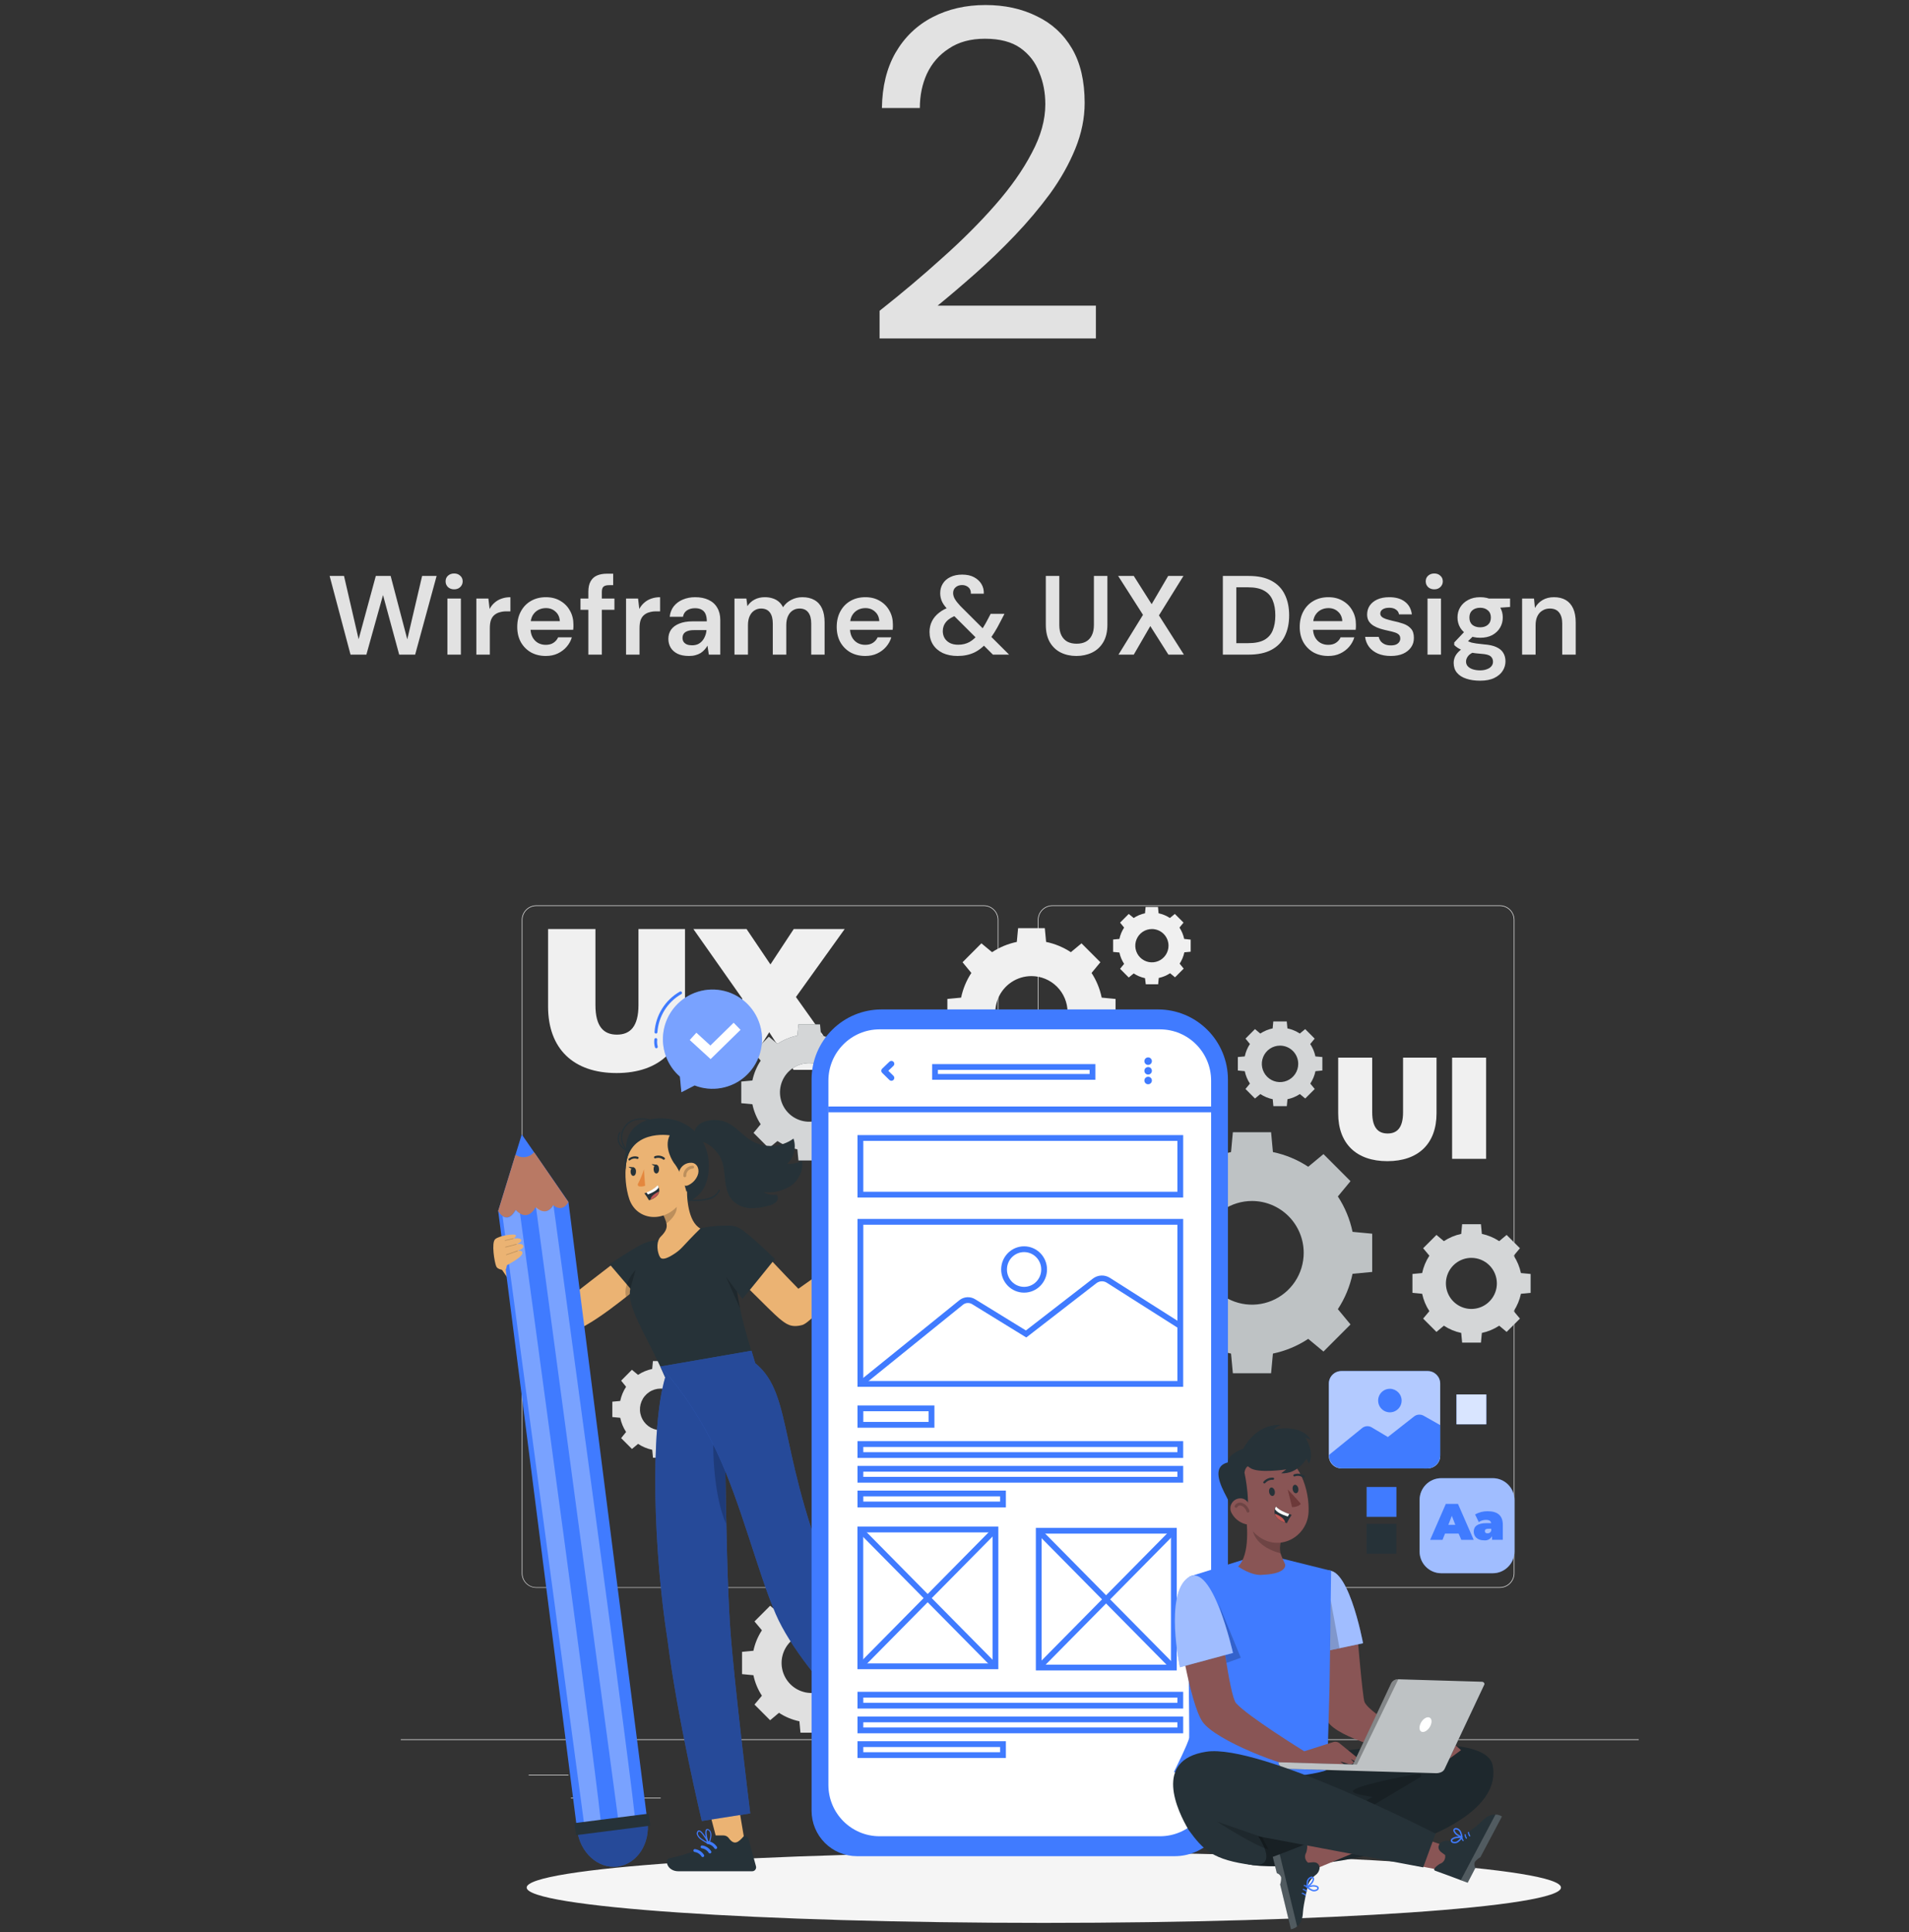<svg width="330" height="334" viewBox="0 0 330 334" fill="none" xmlns="http://www.w3.org/2000/svg">
<rect x="0" y="0" width="330" height="334" fill="#333333" stroke="none"/>
<path d="M60.594 113.156L56.981 99.558H59.468L61.993 110.495L64.965 99.558H67.53L70.405 110.514L72.969 99.558H75.475L71.765 113.156H69.006L66.209 102.86L63.334 113.156H60.594ZM77.339 113.156V103.463H79.67V113.156H77.339ZM78.505 101.87C78.077 101.87 77.721 101.74 77.436 101.481C77.164 101.209 77.028 100.879 77.028 100.49C77.028 100.089 77.164 99.765 77.436 99.519C77.721 99.26 78.077 99.13 78.505 99.13C78.932 99.13 79.282 99.26 79.554 99.519C79.839 99.765 79.981 100.089 79.981 100.49C79.981 100.879 79.839 101.209 79.554 101.481C79.282 101.74 78.932 101.87 78.505 101.87ZM82.345 113.156V103.463H84.424L84.637 105.269C84.858 104.842 85.142 104.479 85.492 104.181C85.842 103.87 86.243 103.637 86.697 103.482C87.163 103.314 87.674 103.229 88.231 103.229V105.677H87.513C87.111 105.677 86.736 105.729 86.386 105.833C86.036 105.923 85.732 106.079 85.473 106.299C85.214 106.506 85.013 106.797 84.871 107.173C84.741 107.549 84.676 108.021 84.676 108.591V113.156H82.345ZM94.347 113.389C93.389 113.389 92.534 113.182 91.783 112.768C91.045 112.34 90.462 111.751 90.035 111C89.62 110.236 89.413 109.362 89.413 108.377C89.413 107.354 89.62 106.461 90.035 105.697C90.449 104.919 91.025 104.317 91.764 103.89C92.515 103.45 93.383 103.229 94.367 103.229C95.325 103.229 96.16 103.443 96.873 103.87C97.585 104.285 98.135 104.848 98.524 105.561C98.925 106.26 99.126 107.056 99.126 107.95C99.126 108.08 99.126 108.222 99.126 108.377C99.126 108.533 99.113 108.695 99.087 108.863H91.103V107.367H96.776C96.737 106.681 96.491 106.137 96.037 105.735C95.597 105.321 95.04 105.114 94.367 105.114C93.888 105.114 93.441 105.224 93.026 105.444C92.625 105.664 92.301 105.988 92.055 106.415C91.822 106.843 91.705 107.38 91.705 108.028V108.591C91.705 109.187 91.822 109.705 92.055 110.145C92.288 110.573 92.606 110.903 93.007 111.136C93.409 111.356 93.849 111.466 94.328 111.466C94.872 111.466 95.319 111.35 95.668 111.116C96.031 110.883 96.303 110.566 96.484 110.165H98.854C98.673 110.773 98.369 111.324 97.941 111.816C97.527 112.295 97.015 112.677 96.407 112.962C95.811 113.247 95.124 113.389 94.347 113.389ZM101.706 113.156V102.297C101.706 101.546 101.836 100.944 102.095 100.49C102.354 100.024 102.723 99.687 103.202 99.48C103.681 99.273 104.244 99.169 104.892 99.169H105.999V101.151H105.261C104.821 101.151 104.503 101.241 104.309 101.423C104.128 101.591 104.037 101.889 104.037 102.316V113.156H101.706ZM100.346 105.405V103.463H106.213V105.405H100.346ZM108.222 113.156V103.463H110.3L110.514 105.269C110.734 104.842 111.019 104.479 111.369 104.181C111.718 103.87 112.12 103.637 112.573 103.482C113.039 103.314 113.551 103.229 114.108 103.229V105.677H113.389C112.988 105.677 112.612 105.729 112.262 105.833C111.913 105.923 111.608 106.079 111.349 106.299C111.09 106.506 110.889 106.797 110.747 107.173C110.618 107.549 110.553 108.021 110.553 108.591V113.156H108.222ZM119.112 113.389C118.309 113.389 117.642 113.26 117.111 113.001C116.58 112.729 116.185 112.373 115.926 111.932C115.667 111.479 115.537 110.981 115.537 110.437C115.537 109.828 115.693 109.297 116.003 108.844C116.327 108.39 116.8 108.041 117.421 107.795C118.043 107.536 118.807 107.406 119.714 107.406H122.181C122.181 106.901 122.11 106.48 121.967 106.143C121.825 105.807 121.598 105.554 121.287 105.386C120.989 105.217 120.607 105.133 120.141 105.133C119.61 105.133 119.15 105.256 118.762 105.502C118.386 105.748 118.153 106.117 118.063 106.61H115.77C115.848 105.91 116.081 105.308 116.47 104.803C116.871 104.298 117.396 103.909 118.043 103.637C118.691 103.365 119.396 103.229 120.161 103.229C121.067 103.229 121.844 103.385 122.492 103.696C123.152 104.006 123.651 104.46 123.988 105.055C124.337 105.638 124.512 106.344 124.512 107.173V113.156H122.531L122.297 111.602C122.168 111.848 122 112.081 121.792 112.301C121.598 112.522 121.372 112.716 121.112 112.884C120.853 113.04 120.556 113.163 120.219 113.253C119.895 113.344 119.526 113.389 119.112 113.389ZM119.636 111.544C120.012 111.544 120.348 111.479 120.646 111.35C120.944 111.207 121.197 111.013 121.404 110.767C121.611 110.521 121.773 110.242 121.89 109.931C122.019 109.621 122.097 109.29 122.123 108.941V108.921H119.966C119.5 108.921 119.118 108.98 118.82 109.096C118.535 109.2 118.322 109.355 118.179 109.562C118.05 109.77 117.985 110.003 117.985 110.262C117.985 110.534 118.05 110.767 118.179 110.961C118.322 111.155 118.516 111.304 118.762 111.408C119.008 111.499 119.299 111.544 119.636 111.544ZM126.965 113.156V103.463H129.024L129.199 104.784C129.51 104.291 129.924 103.909 130.442 103.637C130.96 103.365 131.55 103.229 132.21 103.229C132.702 103.229 133.143 103.294 133.531 103.424C133.933 103.54 134.289 103.728 134.6 103.987C134.91 104.246 135.163 104.57 135.357 104.958C135.72 104.414 136.192 103.993 136.775 103.696C137.371 103.385 138.012 103.229 138.698 103.229C139.514 103.229 140.207 103.391 140.777 103.715C141.36 104.039 141.8 104.524 142.098 105.172C142.396 105.82 142.545 106.623 142.545 107.581V113.156H140.233V107.795C140.233 106.953 140.065 106.312 139.728 105.871C139.391 105.418 138.886 105.191 138.213 105.191C137.76 105.191 137.358 105.308 137.008 105.541C136.672 105.761 136.406 106.085 136.212 106.512C136.018 106.94 135.92 107.458 135.92 108.067V113.156H133.589V107.795C133.589 106.953 133.421 106.312 133.084 105.871C132.748 105.418 132.236 105.191 131.55 105.191C131.122 105.191 130.734 105.308 130.384 105.541C130.047 105.761 129.782 106.085 129.588 106.512C129.393 106.94 129.296 107.458 129.296 108.067V113.156H126.965ZM149.572 113.389C148.614 113.389 147.759 113.182 147.008 112.768C146.27 112.34 145.687 111.751 145.259 111C144.845 110.236 144.638 109.362 144.638 108.377C144.638 107.354 144.845 106.461 145.259 105.697C145.674 104.919 146.25 104.317 146.988 103.89C147.74 103.45 148.607 103.229 149.591 103.229C150.55 103.229 151.385 103.443 152.097 103.87C152.81 104.285 153.36 104.848 153.749 105.561C154.15 106.26 154.351 107.056 154.351 107.95C154.351 108.08 154.351 108.222 154.351 108.377C154.351 108.533 154.338 108.695 154.312 108.863H146.328V107.367H152C151.961 106.681 151.715 106.137 151.262 105.735C150.822 105.321 150.265 105.114 149.591 105.114C149.112 105.114 148.665 105.224 148.251 105.444C147.85 105.664 147.526 105.988 147.28 106.415C147.047 106.843 146.93 107.38 146.93 108.028V108.591C146.93 109.187 147.047 109.705 147.28 110.145C147.513 110.573 147.83 110.903 148.232 111.136C148.633 111.356 149.073 111.466 149.553 111.466C150.097 111.466 150.543 111.35 150.893 111.116C151.256 110.883 151.528 110.566 151.709 110.165H154.079C153.898 110.773 153.593 111.324 153.166 111.816C152.752 112.295 152.24 112.677 151.631 112.962C151.036 113.247 150.349 113.389 149.572 113.389ZM171.639 113.156L164.179 105.716C163.571 105.12 163.143 104.583 162.897 104.104C162.651 103.611 162.528 103.087 162.528 102.53C162.528 101.921 162.677 101.377 162.975 100.898C163.273 100.406 163.707 100.024 164.277 99.752C164.846 99.467 165.533 99.325 166.336 99.325C167.139 99.325 167.819 99.474 168.376 99.772C168.932 100.069 169.36 100.464 169.658 100.957C169.956 101.449 170.092 102.006 170.066 102.627H167.832C167.845 102.122 167.696 101.747 167.385 101.5C167.087 101.254 166.731 101.131 166.316 101.131C165.85 101.131 165.475 101.261 165.19 101.52C164.905 101.766 164.762 102.096 164.762 102.511C164.762 102.86 164.866 103.21 165.073 103.56C165.28 103.909 165.591 104.304 166.006 104.745L174.437 113.156H171.639ZM165.539 113.389C164.568 113.389 163.713 113.221 162.975 112.884C162.25 112.535 161.686 112.049 161.285 111.427C160.883 110.793 160.683 110.061 160.683 109.232C160.683 108.572 160.819 107.963 161.091 107.406C161.363 106.849 161.771 106.357 162.315 105.93C162.858 105.489 163.532 105.14 164.335 104.881L165.228 104.589L166.297 106.046L165.423 106.338C164.594 106.623 163.979 106.998 163.577 107.464C163.176 107.931 162.975 108.475 162.975 109.096C162.975 109.536 163.079 109.938 163.286 110.301C163.506 110.663 163.817 110.948 164.218 111.155C164.62 111.35 165.092 111.447 165.636 111.447C166.362 111.447 167.009 111.291 167.579 110.981C168.162 110.657 168.725 110.145 169.269 109.446C169.515 109.135 169.761 108.779 170.007 108.377C170.266 107.963 170.525 107.503 170.784 106.998L171.251 106.104H173.64L172.921 107.484C172.585 108.157 172.241 108.772 171.892 109.329C171.555 109.873 171.205 110.365 170.843 110.806C170.092 111.712 169.289 112.373 168.434 112.787C167.579 113.189 166.614 113.389 165.539 113.389ZM186.068 113.389C185.084 113.389 184.19 113.195 183.388 112.807C182.598 112.418 181.963 111.822 181.484 111.019C181.018 110.216 180.784 109.206 180.784 107.989V99.558H183.116V108.008C183.116 108.746 183.239 109.355 183.485 109.834C183.731 110.314 184.074 110.676 184.514 110.922C184.968 111.155 185.499 111.272 186.107 111.272C186.729 111.272 187.26 111.155 187.7 110.922C188.153 110.676 188.497 110.314 188.73 109.834C188.976 109.355 189.099 108.746 189.099 108.008V99.558H191.43V107.989C191.43 109.206 191.19 110.216 190.711 111.019C190.232 111.822 189.585 112.418 188.769 112.807C187.953 113.195 187.053 113.389 186.068 113.389ZM193.349 113.156L197.584 106.279L193.291 99.558H195.991L199.08 104.434L201.935 99.558H204.577L200.342 106.376L204.655 113.156H201.974L198.847 108.222L195.991 113.156H193.349ZM211.387 113.156V99.558H215.875C217.455 99.558 218.763 99.836 219.799 100.393C220.835 100.95 221.599 101.74 222.091 102.763C222.596 103.773 222.849 104.978 222.849 106.376C222.849 107.749 222.596 108.947 222.091 109.97C221.599 110.981 220.835 111.764 219.799 112.321C218.763 112.878 217.455 113.156 215.875 113.156H211.387ZM213.719 111.175H215.758C216.937 111.175 217.869 110.987 218.556 110.611C219.242 110.223 219.728 109.672 220.013 108.96C220.311 108.235 220.459 107.374 220.459 106.376C220.459 105.366 220.311 104.505 220.013 103.793C219.728 103.068 219.242 102.511 218.556 102.122C217.869 101.721 216.937 101.52 215.758 101.52H213.719V111.175ZM229.611 113.389C228.652 113.389 227.798 113.182 227.047 112.768C226.308 112.34 225.726 111.751 225.298 111C224.884 110.236 224.676 109.362 224.676 108.377C224.676 107.354 224.884 106.461 225.298 105.697C225.713 104.919 226.289 104.317 227.027 103.89C227.778 103.45 228.646 103.229 229.63 103.229C230.589 103.229 231.424 103.443 232.136 103.87C232.849 104.285 233.399 104.848 233.787 105.561C234.189 106.26 234.39 107.056 234.39 107.95C234.39 108.08 234.39 108.222 234.39 108.377C234.39 108.533 234.377 108.695 234.351 108.863H226.367V107.367H232.039C232 106.681 231.754 106.137 231.301 105.735C230.861 105.321 230.304 105.114 229.63 105.114C229.151 105.114 228.704 105.224 228.29 105.444C227.888 105.664 227.565 105.988 227.318 106.415C227.085 106.843 226.969 107.38 226.969 108.028V108.591C226.969 109.187 227.085 109.705 227.318 110.145C227.552 110.573 227.869 110.903 228.27 111.136C228.672 111.356 229.112 111.466 229.591 111.466C230.135 111.466 230.582 111.35 230.932 111.116C231.294 110.883 231.566 110.566 231.748 110.165H234.118C233.936 110.773 233.632 111.324 233.205 111.816C232.79 112.295 232.279 112.677 231.67 112.962C231.074 113.247 230.388 113.389 229.611 113.389ZM240.427 113.389C239.585 113.389 238.841 113.253 238.193 112.981C237.546 112.696 237.034 112.308 236.659 111.816C236.283 111.311 236.056 110.734 235.979 110.087H238.329C238.394 110.359 238.511 110.611 238.679 110.845C238.86 111.065 239.093 111.24 239.378 111.369C239.676 111.499 240.019 111.563 240.408 111.563C240.783 111.563 241.094 111.511 241.34 111.408C241.586 111.291 241.768 111.142 241.884 110.961C242.001 110.78 242.059 110.592 242.059 110.398C242.059 110.087 241.975 109.854 241.807 109.698C241.651 109.543 241.412 109.413 241.088 109.31C240.764 109.206 240.382 109.109 239.942 109.018C239.514 108.928 239.08 108.818 238.64 108.688C238.213 108.559 237.824 108.39 237.474 108.183C237.125 107.976 236.846 107.717 236.639 107.406C236.432 107.082 236.328 106.687 236.328 106.221C236.328 105.651 236.477 105.14 236.775 104.686C237.086 104.233 237.526 103.877 238.096 103.618C238.679 103.359 239.365 103.229 240.155 103.229C241.282 103.229 242.182 103.488 242.856 104.006C243.542 104.524 243.943 105.256 244.06 106.202H241.845C241.781 105.839 241.599 105.561 241.301 105.366C241.017 105.159 240.635 105.055 240.155 105.055C239.65 105.055 239.262 105.153 238.99 105.347C238.731 105.528 238.601 105.768 238.601 106.066C238.601 106.273 238.685 106.454 238.854 106.61C239.022 106.765 239.262 106.894 239.573 106.998C239.896 107.102 240.272 107.205 240.699 107.309C241.399 107.451 242.027 107.62 242.584 107.814C243.141 108.008 243.581 108.293 243.905 108.669C244.241 109.031 244.41 109.556 244.41 110.242C244.423 110.864 244.261 111.414 243.924 111.894C243.6 112.36 243.141 112.729 242.545 113.001C241.949 113.26 241.243 113.389 240.427 113.389ZM246.769 113.156V103.463H249.1V113.156H246.769ZM247.935 101.87C247.507 101.87 247.151 101.74 246.866 101.481C246.594 101.209 246.458 100.879 246.458 100.49C246.458 100.089 246.594 99.765 246.866 99.519C247.151 99.26 247.507 99.13 247.935 99.13C248.362 99.13 248.712 99.26 248.984 99.519C249.269 99.765 249.411 100.089 249.411 100.49C249.411 100.879 249.269 101.209 248.984 101.481C248.712 101.74 248.362 101.87 247.935 101.87ZM255.874 117.663C254.955 117.663 254.152 117.547 253.465 117.313C252.779 117.093 252.242 116.75 251.853 116.284C251.477 115.831 251.29 115.261 251.29 114.574C251.29 114.173 251.387 113.778 251.581 113.389C251.788 113.014 252.093 112.664 252.494 112.34C252.909 112.017 253.433 111.732 254.068 111.486L255.078 112.593C254.469 112.813 254.042 113.079 253.796 113.389C253.55 113.713 253.427 114.03 253.427 114.341C253.427 114.678 253.53 114.956 253.737 115.177C253.958 115.41 254.249 115.585 254.612 115.701C254.987 115.818 255.402 115.876 255.855 115.876C256.308 115.876 256.697 115.811 257.02 115.682C257.357 115.565 257.616 115.397 257.797 115.177C257.992 114.956 258.089 114.691 258.089 114.38C258.089 114.005 257.953 113.694 257.681 113.448C257.409 113.215 256.884 113.072 256.107 113.02C255.408 112.968 254.799 112.897 254.281 112.807C253.776 112.703 253.336 112.586 252.96 112.457C252.598 112.327 252.287 112.178 252.028 112.01C251.769 111.842 251.555 111.673 251.387 111.505V111.058L253.407 108.921L255.136 109.504L252.863 111.719L253.465 110.631C253.595 110.721 253.724 110.806 253.854 110.883C253.996 110.948 254.171 111.013 254.378 111.078C254.599 111.129 254.877 111.181 255.214 111.233C255.563 111.285 256.017 111.337 256.574 111.388C257.441 111.453 258.141 111.609 258.672 111.855C259.216 112.101 259.611 112.431 259.857 112.845C260.116 113.26 260.245 113.752 260.245 114.322C260.245 114.892 260.09 115.429 259.779 115.934C259.468 116.439 258.989 116.854 258.341 117.177C257.694 117.501 256.871 117.663 255.874 117.663ZM255.874 110.242C255.058 110.242 254.359 110.087 253.776 109.776C253.193 109.452 252.74 109.025 252.416 108.494C252.106 107.963 251.95 107.374 251.95 106.726C251.95 106.079 252.106 105.496 252.416 104.978C252.74 104.447 253.193 104.026 253.776 103.715C254.359 103.391 255.058 103.229 255.874 103.229C256.69 103.229 257.39 103.391 257.972 103.715C258.555 104.026 259.002 104.447 259.313 104.978C259.624 105.496 259.779 106.079 259.779 106.726C259.779 107.374 259.624 107.963 259.313 108.494C259.002 109.025 258.555 109.452 257.972 109.776C257.39 110.087 256.69 110.242 255.874 110.242ZM255.874 108.436C256.418 108.436 256.859 108.293 257.195 108.008C257.545 107.71 257.72 107.289 257.72 106.746C257.72 106.202 257.545 105.787 257.195 105.502C256.859 105.204 256.418 105.055 255.874 105.055C255.317 105.055 254.864 105.204 254.514 105.502C254.178 105.787 254.009 106.202 254.009 106.746C254.009 107.289 254.178 107.71 254.514 108.008C254.864 108.293 255.317 108.436 255.874 108.436ZM257.467 105.172L257.02 103.463H261.042V104.919L257.467 105.172ZM263.12 113.156V103.463H265.179L265.335 105.094C265.645 104.524 266.079 104.071 266.636 103.734C267.206 103.398 267.866 103.229 268.618 103.229C269.421 103.229 270.101 103.391 270.657 103.715C271.214 104.039 271.642 104.524 271.94 105.172C272.237 105.82 272.386 106.623 272.386 107.581V113.156H270.055V107.795C270.055 106.953 269.874 106.312 269.511 105.871C269.162 105.418 268.624 105.191 267.899 105.191C267.433 105.191 267.012 105.308 266.636 105.541C266.261 105.761 265.969 106.085 265.762 106.512C265.555 106.94 265.451 107.458 265.451 108.067V113.156H263.12Z" fill="#E2E2E2"/>
<g clip-path="url(#clip0_2156_9241)">
<path d="M259.279 274.46H181.918C181.253 274.459 180.616 274.194 180.146 273.722C179.675 273.251 179.411 272.613 179.41 271.946V159.014C179.411 158.347 179.675 157.709 180.146 157.237C180.616 156.766 181.253 156.501 181.918 156.5H259.279C259.944 156.501 260.581 156.766 261.051 157.237C261.521 157.709 261.786 158.347 261.787 159.014V271.946C261.786 272.613 261.521 273.251 261.051 273.722C260.581 274.194 259.944 274.459 259.279 274.46ZM181.918 156.607C181.281 156.608 180.671 156.862 180.221 157.313C179.771 157.764 179.518 158.376 179.517 159.014V271.946C179.518 272.584 179.771 273.196 180.221 273.647C180.671 274.098 181.281 274.352 181.918 274.353H259.279C259.916 274.353 260.526 274.099 260.977 273.648C261.427 273.197 261.68 272.585 261.68 271.946V159.014C261.68 158.375 261.427 157.763 260.977 157.312C260.526 156.861 259.916 156.607 259.279 156.607H181.918Z" fill="#E0E0E0"/>
<path d="M170.07 274.46H92.713C92.048 274.46 91.41 274.195 90.939 273.724C90.468 273.253 90.202 272.613 90.201 271.946V159.014C90.202 158.347 90.468 157.707 90.939 157.236C91.41 156.765 92.048 156.5 92.713 156.5H170.07C170.735 156.5 171.373 156.765 171.844 157.236C172.314 157.708 172.578 158.347 172.578 159.014V271.946C172.578 272.613 172.314 273.252 171.844 273.724C171.373 274.195 170.735 274.46 170.07 274.46ZM92.713 156.607C92.076 156.607 91.465 156.861 91.014 157.312C90.563 157.763 90.309 158.375 90.308 159.014V271.946C90.306 272.264 90.367 272.58 90.486 272.874C90.606 273.169 90.783 273.436 91.007 273.662C91.23 273.888 91.496 274.067 91.789 274.189C92.082 274.311 92.396 274.374 92.713 274.374H170.07C170.386 274.374 170.698 274.312 170.989 274.191C171.28 274.07 171.545 273.893 171.768 273.669C171.991 273.446 172.168 273.181 172.289 272.889C172.409 272.597 172.471 272.284 172.471 271.968V159.014C172.471 158.698 172.409 158.385 172.289 158.093C172.168 157.801 171.991 157.536 171.768 157.312C171.545 157.089 171.28 156.911 170.989 156.79C170.698 156.669 170.386 156.607 170.07 156.607H92.713Z" fill="#E0E0E0"/>
<path d="M283.281 300.656H69.281V300.763H283.281V300.656Z" fill="#E0E0E0"/>
<path d="M98.269 306.772H91.395V306.88H98.269V306.772Z" fill="#E0E0E0"/>
<path d="M165.101 305.61H142.19V305.717H165.101V305.61Z" fill="#E0E0E0"/>
<path d="M114.212 310.757H98.697V310.865H114.212V310.757Z" fill="#E0E0E0"/>
<path d="M249.7 305.554H231.214V305.661H249.7V305.554Z" fill="#E0E0E0"/>
<path d="M256.222 305.554H253.513V305.661H256.222V305.554Z" fill="#E0E0E0"/>
<path d="M227.684 308.227H204.619V308.334H227.684V308.227Z" fill="#E0E0E0"/>
<path d="M150.361 285.351C150.098 284.089 149.6 282.889 148.893 281.812L150.177 280.281L147.476 277.57L145.948 278.857C144.873 278.147 143.673 277.647 142.413 277.381L142.229 275.408H138.403L138.189 277.377C136.929 277.641 135.731 278.142 134.658 278.852L133.13 277.566L130.425 280.276L131.709 281.808C131.002 282.884 130.504 284.085 130.241 285.347L128.272 285.535V289.387L130.241 289.572C130.504 290.835 131.002 292.036 131.709 293.115L130.425 294.646L133.13 297.357L134.658 296.07C135.732 296.778 136.93 297.276 138.189 297.537L138.373 299.51H142.199L142.383 297.537C143.643 297.273 144.842 296.774 145.918 296.066L147.446 297.353L150.147 294.642L148.863 293.111C149.57 292.032 150.068 290.83 150.331 289.567L152.313 289.387V285.527L150.361 285.351ZM145.465 287.453C145.466 288.479 145.163 289.483 144.594 290.337C144.025 291.192 143.217 291.857 142.271 292.251C141.325 292.644 140.283 292.748 139.278 292.548C138.273 292.348 137.35 291.854 136.625 291.129C135.901 290.403 135.407 289.478 135.207 288.471C135.007 287.464 135.109 286.42 135.501 285.472C135.893 284.523 136.557 283.712 137.408 283.142C138.26 282.571 139.261 282.267 140.286 282.267C141.659 282.267 142.975 282.813 143.946 283.785C144.917 284.758 145.464 286.077 145.465 287.453Z" fill="#E0E0E0"/>
<path d="M121.184 242.165C121.003 241.291 120.657 240.46 120.166 239.715L121.022 238.656L119.147 236.777L118.09 237.656C117.347 237.164 116.518 236.817 115.646 236.636L115.518 235.271H112.868L112.74 236.636C111.867 236.818 111.036 237.165 110.292 237.656L109.235 236.777L107.373 238.656L108.229 239.715C107.74 240.461 107.396 241.292 107.214 242.165L105.849 242.293V244.948L107.214 245.077C107.396 245.95 107.74 246.781 108.229 247.526L107.373 248.59L109.243 250.465L110.3 249.585C111.045 250.077 111.876 250.424 112.748 250.606L112.877 251.975H115.526L115.655 250.606C116.526 250.424 117.356 250.078 118.098 249.585L119.156 250.465L121.03 248.59L120.174 247.526C120.666 246.782 121.011 245.951 121.193 245.077L122.554 244.948V242.293L121.184 242.165ZM117.799 243.623C117.799 244.334 117.589 245.029 117.194 245.62C116.8 246.211 116.24 246.672 115.585 246.944C114.929 247.216 114.208 247.287 113.513 247.149C112.817 247.01 112.178 246.668 111.676 246.165C111.175 245.662 110.833 245.022 110.695 244.324C110.556 243.627 110.627 242.904 110.899 242.247C111.17 241.591 111.63 241.029 112.22 240.634C112.809 240.239 113.503 240.028 114.212 240.028C115.163 240.028 116.076 240.407 116.748 241.081C117.421 241.755 117.799 242.67 117.799 243.623Z" fill="#E0E0E0"/>
<path d="M190.443 172.448C190.133 170.928 189.539 169.48 188.693 168.18L190.217 166.331L186.955 163.063L185.115 164.59C183.812 163.736 182.36 163.135 180.835 162.818L180.612 160.438H175.994L175.772 162.818C174.247 163.135 172.795 163.736 171.492 164.59L169.651 163.063L166.39 166.331L167.913 168.18C167.06 169.478 166.458 170.926 166.142 172.448L163.766 172.676V177.295L166.142 177.523C166.456 179.052 167.057 180.508 167.913 181.812L166.39 183.661L169.651 186.929L171.492 185.398C172.793 186.256 174.246 186.858 175.772 187.174L175.994 189.555H180.608L180.83 187.174C182.356 186.858 183.808 186.255 185.11 185.398L186.951 186.929L190.212 183.661L188.693 181.791C189.549 180.486 190.151 179.031 190.465 177.501L192.84 177.274V172.676L190.443 172.448ZM184.546 174.983C184.546 176.221 184.179 177.431 183.493 178.46C182.807 179.489 181.832 180.292 180.691 180.765C179.55 181.239 178.294 181.363 177.083 181.121C175.871 180.88 174.759 180.284 173.885 179.409C173.012 178.533 172.417 177.418 172.176 176.204C171.936 174.99 172.059 173.732 172.532 172.588C173.004 171.445 173.805 170.467 174.832 169.78C175.859 169.092 177.066 168.725 178.301 168.725C179.121 168.725 179.933 168.887 180.691 169.201C181.448 169.516 182.137 169.977 182.717 170.558C183.296 171.139 183.756 171.829 184.07 172.588C184.384 173.348 184.546 174.161 184.546 174.983Z" fill="#F0F0F0"/>
<path d="M204.704 162.299C204.556 161.601 204.28 160.937 203.891 160.339L204.589 159.481L203.091 157.98L202.235 158.683C201.64 158.29 200.977 158.013 200.279 157.868L200.176 156.774H198.036L197.933 157.868C197.236 158.013 196.572 158.29 195.977 158.683L195.121 157.98L193.623 159.481L194.321 160.339C193.93 160.936 193.654 161.601 193.508 162.299L192.417 162.402V164.547L193.508 164.65C193.654 165.349 193.93 166.013 194.321 166.61L193.623 167.468L195.121 168.969L195.977 168.266C196.572 168.66 197.236 168.936 197.933 169.081L198.066 170.14H200.206L200.309 169.047C201.007 168.902 201.67 168.625 202.265 168.232L203.121 168.935L204.619 167.434L203.921 166.576C204.31 165.978 204.586 165.314 204.734 164.616L205.826 164.513V162.419L204.704 162.299ZM201.995 163.466C201.996 164.035 201.828 164.592 201.513 165.066C201.198 165.54 200.75 165.91 200.225 166.128C199.701 166.347 199.123 166.404 198.566 166.294C198.008 166.183 197.496 165.909 197.094 165.507C196.692 165.105 196.418 164.592 196.307 164.033C196.196 163.475 196.252 162.896 196.47 162.37C196.687 161.844 197.055 161.394 197.527 161.077C198 160.761 198.555 160.592 199.123 160.592C199.5 160.591 199.874 160.665 200.222 160.81C200.57 160.954 200.887 161.165 201.154 161.432C201.42 161.699 201.632 162.016 201.776 162.365C201.921 162.714 201.995 163.088 201.995 163.466Z" fill="#F0F0F0"/>
<path d="M231.326 192.446V182.824H237.206V192.261C237.206 194.934 238.229 195.933 239.873 195.933C241.516 195.933 242.539 194.934 242.539 192.261V182.824H248.326V192.446C248.326 197.692 245.184 200.716 239.826 200.716C234.467 200.716 231.326 197.687 231.326 192.446Z" fill="#F0F0F0"/>
<path d="M251.018 182.824H256.899V200.313H251.018V182.824Z" fill="#F0F0F0"/>
<path d="M94.743 173.975V160.592H102.93V173.735C102.93 177.454 104.351 178.844 106.641 178.844C108.931 178.844 110.369 177.454 110.369 173.735V160.592H118.415V173.975C118.415 181.267 114.045 185.484 106.585 185.484C99.125 185.484 94.743 181.293 94.743 173.975Z" fill="#F0F0F0"/>
<path d="M137.17 184.93L132.976 178.428L128.88 184.93H119.549L128.345 172.654L119.862 160.592H129.055L133.181 166.709L137.209 160.592H146.017L137.59 172.341L146.539 184.93H137.17Z" fill="#F0F0F0"/>
<path d="M233.808 212.932C233.351 210.752 232.49 208.677 231.27 206.815L233.457 204.173L228.783 199.493L226.147 201.681C224.291 200.456 222.22 199.595 220.044 199.142L219.727 195.71H213.119L212.802 199.142C210.626 199.595 208.555 200.456 206.699 201.681L204.062 199.493L199.393 204.173L201.576 206.815C200.356 208.677 199.495 210.752 199.037 212.932L195.639 213.254V219.872L199.037 220.194C199.494 222.373 200.355 224.447 201.576 226.307L199.393 228.949L204.062 233.624L206.699 231.433C208.554 232.66 210.625 233.523 212.802 233.976L213.119 237.382H219.727L220.044 233.976C222.221 233.523 224.292 232.66 226.147 231.433L228.783 233.624L233.457 228.94L231.27 226.298C232.491 224.438 233.352 222.364 233.808 220.186L237.207 219.864V213.254L233.808 212.932ZM225.364 216.561C225.364 218.333 224.839 220.066 223.857 221.539C222.874 223.013 221.478 224.161 219.844 224.84C218.211 225.518 216.413 225.695 214.679 225.349C212.944 225.004 211.351 224.15 210.101 222.897C208.85 221.644 207.999 220.047 207.654 218.309C207.309 216.571 207.486 214.769 208.162 213.132C208.839 211.495 209.985 210.095 211.456 209.11C212.926 208.126 214.654 207.6 216.423 207.6C217.597 207.6 218.76 207.832 219.844 208.282C220.929 208.733 221.915 209.393 222.745 210.225C223.575 211.057 224.234 212.045 224.683 213.132C225.132 214.219 225.364 215.384 225.364 216.561Z" fill="#263238"/>
<path opacity="0.7" d="M233.808 212.932C233.351 210.752 232.49 208.677 231.27 206.815L233.457 204.173L228.783 199.493L226.147 201.681C224.291 200.456 222.22 199.595 220.044 199.142L219.727 195.71H213.119L212.802 199.142C210.626 199.595 208.555 200.456 206.699 201.681L204.062 199.493L199.393 204.173L201.576 206.815C200.356 208.677 199.495 210.752 199.037 212.932L195.639 213.254V219.872L199.037 220.194C199.494 222.373 200.355 224.447 201.576 226.307L199.393 228.949L204.062 233.624L206.699 231.433C208.554 232.66 210.625 233.523 212.802 233.976L213.119 237.382H219.727L220.044 233.976C222.221 233.523 224.292 232.66 226.147 231.433L228.783 233.624L233.457 228.94L231.27 226.298C232.491 224.438 233.352 222.364 233.808 220.186L237.207 219.864V213.254L233.808 212.932ZM225.364 216.561C225.364 218.333 224.839 220.066 223.857 221.539C222.874 223.013 221.478 224.161 219.844 224.84C218.211 225.518 216.413 225.695 214.679 225.349C212.944 225.004 211.351 224.15 210.101 222.897C208.85 221.644 207.999 220.047 207.654 218.309C207.309 216.571 207.486 214.769 208.162 213.132C208.839 211.495 209.985 210.095 211.456 209.11C212.926 208.126 214.654 207.6 216.423 207.6C217.597 207.6 218.76 207.832 219.844 208.282C220.929 208.733 221.915 209.393 222.745 210.225C223.575 211.057 224.234 212.045 224.683 213.132C225.132 214.219 225.364 215.384 225.364 216.561Z" fill="white"/>
<path d="M262.917 220.057C262.69 218.987 262.266 217.968 261.667 217.054L262.745 215.767L260.443 213.464L259.159 214.541C258.247 213.938 257.231 213.513 256.163 213.288L256.004 211.611H252.752L252.593 213.288C251.525 213.513 250.508 213.938 249.597 214.541L248.313 213.464L246.011 215.767L247.089 217.054C246.489 217.968 246.066 218.987 245.839 220.057L244.162 220.215V223.48L245.839 223.638C246.066 224.709 246.489 225.727 247.089 226.641L246.011 227.928L248.313 230.231L249.597 229.155C250.508 229.757 251.525 230.182 252.593 230.407L252.752 232.084H256.004L256.163 230.407C257.231 230.182 258.247 229.757 259.159 229.155L260.443 230.231L262.745 227.928L261.667 226.641C262.266 225.727 262.69 224.709 262.917 223.638L264.594 223.48V220.215L262.917 220.057ZM258.756 221.85C258.756 222.723 258.497 223.576 258.012 224.301C257.528 225.026 256.84 225.591 256.035 225.925C255.23 226.258 254.345 226.345 253.49 226.174C252.636 226.003 251.852 225.582 251.237 224.965C250.621 224.348 250.202 223.561 250.032 222.705C249.863 221.849 249.95 220.962 250.284 220.155C250.617 219.349 251.182 218.66 251.906 218.175C252.63 217.69 253.481 217.432 254.352 217.432C254.931 217.432 255.504 217.546 256.039 217.768C256.573 217.99 257.059 218.316 257.468 218.726C257.877 219.136 258.201 219.623 258.422 220.159C258.643 220.695 258.757 221.27 258.756 221.85Z" fill="#263238"/>
<path opacity="0.8" d="M262.917 220.057C262.69 218.987 262.266 217.968 261.667 217.054L262.745 215.767L260.443 213.464L259.159 214.541C258.247 213.938 257.231 213.513 256.163 213.288L256.004 211.611H252.752L252.593 213.288C251.525 213.513 250.508 213.938 249.597 214.541L248.313 213.464L246.011 215.767L247.089 217.054C246.489 217.968 246.066 218.987 245.839 220.057L244.162 220.215V223.48L245.839 223.638C246.066 224.709 246.489 225.727 247.089 226.641L246.011 227.928L248.313 230.231L249.597 229.155C250.508 229.757 251.525 230.182 252.593 230.407L252.752 232.084H256.004L256.163 230.407C257.231 230.182 258.247 229.757 259.159 229.155L260.443 230.231L262.745 227.928L261.667 226.641C262.266 225.727 262.69 224.709 262.917 223.638L264.594 223.48V220.215L262.917 220.057ZM258.756 221.85C258.756 222.723 258.497 223.576 258.012 224.301C257.528 225.026 256.84 225.591 256.035 225.925C255.23 226.258 254.345 226.345 253.49 226.174C252.636 226.003 251.852 225.582 251.237 224.965C250.621 224.348 250.202 223.561 250.032 222.705C249.863 221.849 249.95 220.962 250.284 220.155C250.617 219.349 251.182 218.66 251.906 218.175C252.63 217.69 253.481 217.432 254.352 217.432C254.931 217.432 255.504 217.546 256.039 217.768C256.573 217.99 257.059 218.316 257.468 218.726C257.877 219.136 258.201 219.623 258.422 220.159C258.643 220.695 258.757 221.27 258.756 221.85Z" fill="white"/>
<path d="M149.71 186.775C149.454 185.55 148.967 184.386 148.277 183.343L149.513 181.846L146.873 179.204L145.383 180.435C144.333 179.745 143.163 179.258 141.934 178.998L141.754 177.072H138.022L137.838 178.998C136.61 179.257 135.441 179.744 134.392 180.435L132.903 179.2L130.262 181.842L131.495 183.339C130.808 184.384 130.321 185.547 130.061 186.771L128.139 186.955V190.696L130.061 190.876C130.32 192.108 130.806 193.28 131.495 194.333L130.262 195.826L132.903 198.472L134.392 197.233C135.44 197.925 136.609 198.413 137.838 198.67L138.022 200.596H141.754L141.934 198.67C143.164 198.414 144.335 197.926 145.383 197.233L146.873 198.472L149.513 195.826L148.277 194.333C148.969 193.282 149.455 192.109 149.71 190.876L151.632 190.696V186.955L149.71 186.775ZM144.938 188.83C144.938 189.832 144.641 190.812 144.085 191.646C143.529 192.479 142.738 193.129 141.814 193.512C140.889 193.894 139.872 193.994 138.891 193.797C137.91 193.6 137.009 193.116 136.303 192.406C135.597 191.695 135.117 190.791 134.924 189.807C134.731 188.824 134.833 187.804 135.218 186.879C135.604 185.954 136.254 185.164 137.088 184.609C137.921 184.055 138.9 183.76 139.901 183.764C141.239 183.767 142.521 184.303 143.465 185.252C144.409 186.202 144.939 187.489 144.938 188.83Z" fill="#263238"/>
<path opacity="0.8" d="M149.71 186.775C149.454 185.55 148.967 184.386 148.277 183.343L149.513 181.846L146.873 179.204L145.383 180.435C144.333 179.745 143.163 179.258 141.934 178.998L141.754 177.072H138.022L137.838 178.998C136.61 179.257 135.441 179.744 134.392 180.435L132.903 179.2L130.262 181.842L131.495 183.339C130.808 184.384 130.321 185.547 130.061 186.771L128.139 186.955V190.696L130.061 190.876C130.32 192.108 130.806 193.28 131.495 194.333L130.262 195.826L132.903 198.472L134.392 197.233C135.44 197.925 136.609 198.413 137.838 198.67L138.022 200.596H141.754L141.934 198.67C143.164 198.414 144.335 197.926 145.383 197.233L146.873 198.472L149.513 195.826L148.277 194.333C148.969 193.282 149.455 192.109 149.71 190.876L151.632 190.696V186.955L149.71 186.775ZM144.938 188.83C144.938 189.832 144.641 190.812 144.085 191.646C143.529 192.479 142.738 193.129 141.814 193.512C140.889 193.894 139.872 193.994 138.891 193.797C137.91 193.6 137.009 193.116 136.303 192.406C135.597 191.695 135.117 190.791 134.924 189.807C134.731 188.824 134.833 187.804 135.218 186.879C135.604 185.954 136.254 185.164 137.088 184.609C137.921 184.055 138.9 183.76 139.901 183.764C141.239 183.767 142.521 184.303 143.465 185.252C144.409 186.202 144.939 187.489 144.938 188.83Z" fill="white"/>
<path d="M227.388 182.61C227.228 181.845 226.924 181.117 226.494 180.465L227.264 179.534L225.621 177.887L224.692 178.655C224.04 178.227 223.314 177.924 222.552 177.763L222.436 176.562H220.108L219.997 177.763C219.235 177.925 218.509 178.228 217.857 178.655L216.941 177.883L215.302 179.53L216.068 180.461C215.637 181.112 215.335 181.84 215.177 182.606L213.979 182.717V185.046L215.177 185.162C215.335 185.928 215.637 186.656 216.068 187.307L215.302 188.238L216.941 189.885L217.87 189.117C218.522 189.544 219.247 189.847 220.01 190.009L220.121 191.21H222.445L222.56 190.009C223.323 189.848 224.049 189.545 224.7 189.117L225.629 189.885L227.273 188.238L226.502 187.307C226.933 186.655 227.236 185.927 227.397 185.162L228.591 185.046V182.717L227.388 182.61ZM224.418 183.897C224.418 184.52 224.233 185.13 223.888 185.648C223.542 186.167 223.051 186.571 222.476 186.809C221.901 187.048 221.269 187.111 220.658 186.989C220.048 186.867 219.488 186.567 219.048 186.126C218.608 185.685 218.308 185.123 218.187 184.512C218.065 183.9 218.128 183.266 218.366 182.69C218.604 182.114 219.007 181.622 219.524 181.275C220.042 180.929 220.65 180.744 221.272 180.744C222.105 180.744 222.904 181.075 223.494 181.664C224.083 182.254 224.416 183.053 224.418 183.888V183.897Z" fill="#263238"/>
<path opacity="0.8" d="M227.388 182.61C227.228 181.845 226.924 181.117 226.494 180.465L227.264 179.534L225.621 177.887L224.692 178.655C224.04 178.227 223.314 177.924 222.552 177.763L222.436 176.562H220.108L219.997 177.763C219.235 177.925 218.509 178.228 217.857 178.655L216.941 177.883L215.302 179.53L216.068 180.461C215.637 181.112 215.335 181.84 215.177 182.606L213.979 182.717V185.046L215.177 185.162C215.335 185.928 215.637 186.656 216.068 187.307L215.302 188.238L216.941 189.885L217.87 189.117C218.522 189.544 219.247 189.847 220.01 190.009L220.121 191.21H222.445L222.56 190.009C223.323 189.848 224.049 189.545 224.7 189.117L225.629 189.885L227.273 188.238L226.502 187.307C226.933 186.655 227.236 185.927 227.397 185.162L228.591 185.046V182.717L227.388 182.61ZM224.418 183.897C224.418 184.52 224.233 185.13 223.888 185.648C223.542 186.167 223.051 186.571 222.476 186.809C221.901 187.048 221.269 187.111 220.658 186.989C220.048 186.867 219.488 186.567 219.048 186.126C218.608 185.685 218.308 185.123 218.187 184.512C218.065 183.9 218.128 183.266 218.366 182.69C218.604 182.114 219.007 181.622 219.524 181.275C220.042 180.929 220.65 180.744 221.272 180.744C222.105 180.744 222.904 181.075 223.494 181.664C224.083 182.254 224.416 183.053 224.418 183.888V183.897Z" fill="white"/>
<path d="M269.841 326.277C269.841 329.648 229.815 332.385 180.441 332.385C131.067 332.385 91.044 329.631 91.044 326.277C91.044 322.922 131.067 320.168 180.441 320.168C229.815 320.168 269.841 322.888 269.841 326.277Z" fill="#F5F5F5"/>
<path d="M258.037 255.513H249.156C247.081 255.513 245.398 257.2 245.398 259.28V268.18C245.398 270.26 247.081 271.946 249.156 271.946H258.037C260.113 271.946 261.795 270.26 261.795 268.18V259.28C261.795 257.2 260.113 255.513 258.037 255.513Z" fill="#407BFF"/>
<path opacity="0.5" d="M258.037 255.513H249.156C247.081 255.513 245.398 257.2 245.398 259.28V268.18C245.398 270.26 247.081 271.946 249.156 271.946H258.037C260.113 271.946 261.795 270.26 261.795 268.18V259.28C261.795 257.2 260.113 255.513 258.037 255.513Z" fill="white"/>
<path d="M252.148 265.088H249.794L249.366 266.169H247.226L249.931 259.962H252.037L254.746 266.169H252.606L252.148 265.088ZM251.575 263.578L250.971 262.021L250.368 263.578H251.575Z" fill="#407BFF"/>
<path d="M259.784 263.561V266.168H257.926V265.529C257.799 265.776 257.6 265.978 257.355 266.109C257.11 266.239 256.832 266.291 256.556 266.259C255.371 266.259 254.759 265.585 254.759 264.749C254.759 263.809 255.465 263.286 256.972 263.286H257.776C257.716 262.913 257.43 262.72 256.865 262.72C256.423 262.718 255.992 262.851 255.628 263.102L254.99 261.78C255.654 261.41 256.404 261.219 257.164 261.227C258.829 261.227 259.784 261.935 259.784 263.561ZM257.785 264.59V264.255H257.288C256.86 264.255 256.681 264.397 256.681 264.663C256.681 264.929 256.856 265.053 257.156 265.053C257.297 265.058 257.436 265.014 257.55 264.93C257.664 264.846 257.747 264.727 257.785 264.59Z" fill="#407BFF"/>
<path d="M246.798 236.996H231.874C230.68 236.996 229.712 237.966 229.712 239.162V251.649C229.712 252.845 230.68 253.815 231.874 253.815H246.798C247.992 253.815 248.96 252.845 248.96 251.649V239.162C248.96 237.966 247.992 236.996 246.798 236.996Z" fill="#407BFF"/>
<path opacity="0.6" d="M246.798 236.996H231.874C230.68 236.996 229.712 237.966 229.712 239.162V251.649C229.712 252.845 230.68 253.815 231.874 253.815H246.798C247.992 253.815 248.96 252.845 248.96 251.649V239.162C248.96 237.966 247.992 236.996 246.798 236.996Z" fill="white"/>
<path d="M244.448 244.841L239.916 248.397L237.113 246.729C236.859 246.577 236.566 246.508 236.272 246.529C235.978 246.551 235.698 246.662 235.469 246.849L229.734 251.499C229.728 251.801 229.783 252.101 229.894 252.382C230.005 252.663 230.171 252.919 230.383 253.135C230.594 253.351 230.846 253.523 231.124 253.64C231.402 253.758 231.7 253.819 232.002 253.819L246.678 253.841C247.285 253.835 247.865 253.589 248.293 253.157C248.72 252.725 248.96 252.141 248.96 251.533V246.343L246.092 244.717C245.836 244.574 245.544 244.509 245.252 244.531C244.959 244.553 244.68 244.661 244.448 244.841Z" fill="#407BFF"/>
<path d="M242.295 242.143C242.286 242.544 242.159 242.933 241.93 243.262C241.701 243.591 241.381 243.845 241.008 243.992C240.636 244.139 240.229 244.172 239.838 244.089C239.447 244.005 239.089 243.807 238.809 243.52C238.529 243.233 238.34 242.87 238.266 242.477C238.191 242.083 238.234 241.675 238.389 241.306C238.544 240.936 238.805 240.621 239.138 240.399C239.471 240.177 239.862 240.059 240.262 240.059C240.533 240.061 240.8 240.118 241.048 240.224C241.296 240.33 241.522 240.485 241.71 240.678C241.899 240.872 242.048 241.101 242.149 241.352C242.249 241.604 242.299 241.873 242.295 242.143Z" fill="#407BFF"/>
<path d="M241.392 257.036H236.239V262.201H241.392V257.036Z" fill="#407BFF"/>
<path d="M241.392 263.397H236.239V268.562H241.392V263.397Z" fill="#263238"/>
<path d="M256.929 241.041H251.776V246.205H256.929V241.041Z" fill="#407BFF"/>
<path opacity="0.8" d="M256.929 241.041H251.776V246.205H256.929V241.041Z" fill="white"/>
<path d="M116.789 173.902C117.831 172.737 119.171 171.879 120.664 171.422C122.158 170.965 123.747 170.926 125.261 171.31C126.775 171.693 128.155 172.484 129.253 173.598C130.35 174.711 131.123 176.103 131.487 177.625C131.852 179.147 131.794 180.739 131.32 182.231C130.846 183.722 129.974 185.054 128.799 186.085C127.624 187.115 126.19 187.803 124.652 188.075C123.115 188.348 121.532 188.193 120.076 187.628L117.79 188.804L117.533 186.097C117.499 186.067 117.461 186.041 117.426 186.007C115.742 184.486 114.729 182.356 114.609 180.087C114.49 177.817 115.273 175.593 116.789 173.902Z" fill="#407BFF"/>
<g opacity="0.3">
<path d="M116.789 173.902C117.831 172.737 119.171 171.879 120.664 171.422C122.158 170.965 123.747 170.926 125.261 171.31C126.775 171.693 128.155 172.484 129.253 173.598C130.35 174.711 131.123 176.103 131.487 177.625C131.852 179.147 131.794 180.739 131.32 182.231C130.846 183.722 129.974 185.054 128.799 186.085C127.624 187.115 126.19 187.803 124.652 188.075C123.115 188.348 121.532 188.193 120.076 187.628L117.79 188.804L117.533 186.097C117.499 186.067 117.461 186.041 117.426 186.007C115.742 184.486 114.729 182.356 114.609 180.087C114.49 177.817 115.273 175.593 116.789 173.902Z" fill="white"/>
</g>
<path d="M117.645 171.625C116.433 172.317 115.411 173.299 114.67 174.483C113.929 175.667 113.49 177.016 113.395 178.41" stroke="#407BFF" stroke-width="0.5" stroke-linecap="round" stroke-linejoin="round"/>
<path d="M113.365 179.689C113.309 180.111 113.339 180.54 113.455 180.95" stroke="#407BFF" stroke-width="0.5" stroke-linecap="round" stroke-linejoin="round"/>
<path d="M122.84 183.073L119.232 179.775L120.379 178.513L122.802 180.727L126.821 176.789L128.011 178.012L122.84 183.073Z" fill="white"/>
<path d="M145.653 217.779C145.348 217.159 145.269 216.452 145.43 215.78C145.751 214.845 145.756 214.017 146.038 213.335C146.321 212.653 146.629 213.601 146.693 214.137C146.757 214.673 146.83 215.278 147.224 215.167C147.618 215.055 150.074 212.533 150.648 212.443C151.221 212.353 150.939 212.872 150.939 212.872C150.939 212.872 151.555 212.276 151.855 212.443C151.932 212.49 152.039 212.726 151.803 213.043C151.268 213.751 150.091 215.188 150.091 215.188C150.16 215.102 151.761 213.442 152.034 213.224C152.39 212.941 152.702 212.988 152.861 213.224C153.083 213.524 151.149 215.651 151.149 215.797C151.149 215.797 152.21 214.536 152.685 214.635C153.16 214.734 152.535 215.561 151.829 216.188C151.123 216.814 150.117 218.062 149.402 218.581C148.546 219.229 147.819 219.465 146.933 218.976C146.41 218.695 145.969 218.282 145.653 217.779Z" fill="#E9B376"/>
<path opacity="0.3" d="M150.836 212.945C150.357 213.434 149.901 213.944 149.467 214.476" stroke="black" stroke-width="0.25" stroke-linecap="round" stroke-linejoin="round"/>
<path opacity="0.3" d="M150.729 216.299C150.275 215.53 149.607 214.91 148.808 214.515" stroke="black" stroke-width="0.25" stroke-linecap="round" stroke-linejoin="round"/>
<path opacity="0.3" d="M147.297 215.609C147.516 215.901 147.626 216.26 147.609 216.625C147.591 216.99 147.448 217.337 147.203 217.608" stroke="black" stroke-width="0.25" stroke-linecap="round" stroke-linejoin="round"/>
<path d="M126.089 212.301C126.089 212.301 127.925 211.984 130.994 215.347C134.872 219.594 138.009 222.772 138.009 222.772L146.244 216.947L148.281 218.967C148.281 218.967 140.603 228.528 138.677 229.039C136.751 229.549 135.916 228.897 134.671 227.876C133.425 226.856 125.683 219.032 125.845 219.087C126.008 219.143 126.089 212.301 126.089 212.301Z" fill="#EBB373"/>
<path d="M128.623 317.698C128.593 317.449 127.694 312.203 127.694 312.203L122.683 313.344L124.095 318.714L127.519 319.293L128.623 317.698Z" fill="#EBB373"/>
<path d="M88.023 217.324C88.276 217.479 97.191 225.226 97.293 225.174C97.396 225.123 106.62 217.843 107.185 217.586C107.75 217.329 110.707 222.472 110.442 222.472C110.176 222.472 101.381 230.261 97.692 230.467C94.002 230.673 86.221 218.667 86.221 218.667L88.023 217.324Z" fill="#EBB373"/>
<path d="M165.307 307.36L162.26 310.02L155.288 303.946L158.335 301.282L165.307 307.36Z" fill="#EBB373"/>
<path d="M159.507 308.977L160.637 307.836C160.765 307.71 160.92 307.616 161.09 307.562C161.26 307.507 161.441 307.494 161.617 307.523C163.167 307.755 163.329 306.923 163.184 305.378C163.582 304.872 164.224 305.267 164.404 305.378L168.35 307.605C168.508 307.694 168.625 307.842 168.675 308.017C168.726 308.192 168.706 308.379 168.62 308.54C168.587 308.6 168.545 308.655 168.495 308.703L164.763 312.473L159.537 317.753C158.112 319.195 156.37 318.054 156.824 317.324C158.874 314.073 159.961 311.409 160 309.814C160.017 309.505 159.76 309.548 159.507 308.977Z" fill="#263238"/>
<path d="M158.403 311.13C158.905 311.052 159.397 310.921 159.872 310.74C159.892 310.729 159.908 310.71 159.915 310.688C159.922 310.665 159.921 310.641 159.91 310.62C159.904 310.609 159.895 310.599 159.885 310.592C159.874 310.585 159.863 310.58 159.85 310.577C159.61 310.496 157.496 309.822 157.047 310.242C157.004 310.278 156.972 310.326 156.956 310.379C156.939 310.432 156.938 310.489 156.953 310.543C156.967 310.644 157.005 310.741 157.064 310.825C157.123 310.91 157.2 310.979 157.291 311.027C157.641 311.179 158.031 311.215 158.403 311.13ZM159.542 310.663C158.968 310.847 157.898 311.139 157.402 310.86C157.338 310.822 157.282 310.771 157.239 310.709C157.196 310.648 157.167 310.578 157.154 310.504C157.146 310.482 157.145 310.459 157.151 310.436C157.157 310.414 157.17 310.394 157.188 310.38C157.449 310.148 158.669 310.405 159.542 310.663Z" fill="#407BFF"/>
<path d="M159.85 310.749C159.871 310.755 159.893 310.755 159.914 310.749C159.922 310.734 159.927 310.718 159.927 310.702C159.927 310.685 159.922 310.669 159.914 310.654C159.914 310.569 159.178 308.668 158.104 308.939C157.838 309.012 157.778 309.153 157.778 309.265C157.778 309.792 159.161 310.612 159.794 310.783L159.85 310.749ZM158.245 309.067C158.938 308.977 159.486 310.071 159.683 310.513C158.985 310.256 157.971 309.556 157.971 309.226C157.971 309.2 157.971 309.127 158.155 309.08L158.245 309.067Z" fill="#407BFF"/>
<path d="M159.589 310.646C159.812 310.477 160.069 310.358 160.342 310.297C160.616 310.237 160.899 310.236 161.172 310.294" stroke="#407BFF" stroke-width="0.5" stroke-linecap="round" stroke-linejoin="round"/>
<path d="M159.431 311.885C159.654 311.717 159.911 311.598 160.184 311.538C160.458 311.477 160.741 311.476 161.014 311.534" stroke="#407BFF" stroke-width="0.5" stroke-linecap="round" stroke-linejoin="round"/>
<path d="M159.002 313.215C159.227 313.046 159.484 312.928 159.758 312.867C160.032 312.806 160.316 312.805 160.59 312.863" stroke="#407BFF" stroke-width="0.5" stroke-linecap="round" stroke-linejoin="round"/>
<path d="M106.754 322.644C110.109 322.214 112.426 318.7 111.928 314.794C111.43 310.889 108.307 308.071 104.951 308.5C101.596 308.93 99.279 312.444 99.777 316.35C100.275 320.255 103.399 323.073 106.754 322.644Z" fill="#407BFF"/>
<path opacity="0.4" d="M106.754 322.644C110.109 322.214 112.426 318.7 111.928 314.794C111.43 310.889 108.307 308.071 104.951 308.5C101.596 308.93 99.279 312.444 99.777 316.35C100.275 320.255 103.399 323.073 106.754 322.644Z" fill="black"/>
<path d="M86.123 209.316L90.193 196.092L98.265 207.763L111.85 314.296L99.707 315.853L86.123 209.316Z" fill="#407BFF"/>
<path d="M92.328 199.167C91.942 199.628 91.399 199.927 90.804 200.006C90.21 200.085 89.607 199.939 89.114 199.596L86.118 209.325C86.118 209.325 87.513 211.933 89.14 209.127C89.14 209.127 90.993 211.452 92.598 208.698C92.598 208.698 94.34 210.517 95.62 208.312C95.62 208.312 97.122 209.745 98.256 207.789L92.328 199.167Z" fill="#B97964"/>
<path opacity="0.3" d="M92.654 208.681L106.945 315.077L109.77 314.712C110.185 314.524 95.671 208.317 95.671 208.317C94.391 210.5 92.654 208.681 92.654 208.681Z" fill="white"/>
<path opacity="0.3" d="M89.162 209.175C88.267 210.723 87.45 210.62 86.876 210.221L101.051 315.853L103.876 315.489C104.304 315.309 91.152 218.997 89.893 209.779C89.62 209.616 89.373 209.413 89.162 209.175Z" fill="white"/>
<path d="M99.569 317.221L112.429 315.575L112.164 313.494L99.304 315.141L99.569 317.221Z" fill="#263238"/>
<path d="M87.715 218.654C87.715 218.654 90.086 217.423 90.283 216.711C90.48 215.999 89.427 216.231 89.427 216.231C89.427 216.231 90.54 215.905 90.467 215.416C90.377 214.824 89.303 215.073 89.303 215.073C89.303 215.073 90.201 214.768 90.107 214.335C90.013 213.902 88.776 214.082 88.776 214.082C88.776 214.082 89.367 213.747 89.132 213.485C88.896 213.224 86.277 213.58 85.596 214.206C84.916 214.832 85.481 218.191 85.776 218.886C85.862 219.087 86.063 219.405 87.06 219.542C87.16 219.552 87.26 219.527 87.343 219.47C87.426 219.414 87.486 219.33 87.514 219.233L87.633 218.693L87.715 218.654Z" fill="#EBB373"/>
<path opacity="0.2" d="M89.431 216.179L87.518 216.84C87.504 216.844 87.492 216.854 87.485 216.868C87.478 216.881 87.477 216.896 87.482 216.91C87.486 216.925 87.496 216.937 87.51 216.943C87.523 216.95 87.538 216.951 87.552 216.947L89.466 216.286C89.478 216.281 89.488 216.271 89.494 216.258C89.499 216.245 89.5 216.231 89.495 216.218C89.495 216.211 89.492 216.204 89.488 216.197C89.484 216.191 89.479 216.186 89.473 216.183C89.467 216.179 89.46 216.177 89.452 216.176C89.445 216.175 89.438 216.176 89.431 216.179Z" fill="black"/>
<path opacity="0.2" d="M89.251 215.03L87.364 215.519C87.357 215.521 87.351 215.524 87.346 215.528C87.341 215.532 87.336 215.538 87.333 215.544C87.33 215.55 87.328 215.556 87.327 215.563C87.327 215.57 87.327 215.576 87.329 215.583C87.332 215.597 87.341 215.609 87.353 215.617C87.365 215.625 87.379 215.628 87.394 215.626L89.277 215.141C89.29 215.136 89.301 215.126 89.308 215.114C89.314 215.101 89.315 215.086 89.311 215.073C89.31 215.066 89.308 215.059 89.304 215.053C89.3 215.047 89.296 215.042 89.29 215.038C89.284 215.034 89.278 215.032 89.272 215.03C89.265 215.029 89.258 215.028 89.251 215.03Z" fill="black"/>
<path opacity="0.2" d="M88.716 214.043L87.304 214.365C87.298 214.367 87.292 214.37 87.286 214.374C87.281 214.378 87.277 214.384 87.274 214.39C87.27 214.396 87.269 214.402 87.268 214.409C87.267 214.416 87.268 214.423 87.27 214.429C87.271 214.436 87.273 214.442 87.277 214.448C87.28 214.454 87.285 214.459 87.291 214.463C87.296 214.467 87.303 214.47 87.309 214.471C87.316 214.473 87.323 214.473 87.33 214.472L88.742 214.15C88.754 214.145 88.765 214.136 88.771 214.124C88.777 214.112 88.778 214.098 88.775 214.085C88.772 214.072 88.765 214.061 88.754 214.053C88.743 214.045 88.73 214.042 88.716 214.043Z" fill="black"/>
<path d="M123.47 317.269H125.079C125.258 317.271 125.433 317.315 125.592 317.398C125.75 317.48 125.887 317.599 125.991 317.745C126.92 319.01 127.613 318.534 128.623 317.341C129.261 317.269 129.432 318.002 129.479 318.199L130.678 322.579C130.704 322.666 130.712 322.758 130.703 322.848C130.693 322.939 130.666 323.027 130.622 323.107C130.578 323.187 130.519 323.257 130.447 323.314C130.376 323.37 130.294 323.412 130.207 323.437C130.141 323.454 130.074 323.463 130.006 323.463H117.294C115.27 323.463 114.85 321.421 115.685 321.232C119.434 320.4 122.105 319.293 123.243 318.204C123.457 317.989 123.239 317.848 123.47 317.269Z" fill="#263238"/>
<path d="M121.171 317.985C121.579 318.289 122.018 318.548 122.481 318.757C122.504 318.763 122.528 318.76 122.548 318.749C122.569 318.737 122.585 318.719 122.592 318.697C122.598 318.686 122.6 318.673 122.6 318.661C122.6 318.648 122.598 318.635 122.592 318.624C122.481 318.397 121.467 316.424 120.85 316.394C120.795 316.39 120.74 316.401 120.691 316.427C120.642 316.453 120.601 316.492 120.572 316.539C120.511 316.622 120.47 316.718 120.452 316.819C120.434 316.92 120.44 317.024 120.469 317.123C120.605 317.478 120.851 317.78 121.171 317.985ZM122.306 318.465C121.771 318.191 120.808 317.633 120.658 317.08C120.639 317.007 120.635 316.931 120.649 316.857C120.662 316.783 120.691 316.712 120.735 316.651C120.746 316.63 120.762 316.613 120.783 316.601C120.804 316.59 120.827 316.585 120.85 316.587C121.189 316.608 121.869 317.663 122.306 318.465Z" fill="#407BFF"/>
<path d="M122.46 318.748C122.473 318.766 122.491 318.779 122.511 318.787C122.528 318.785 122.544 318.778 122.558 318.768C122.572 318.757 122.582 318.743 122.588 318.727C122.639 318.663 123.478 316.805 122.528 316.231C122.293 316.089 122.147 316.145 122.074 316.231C121.698 316.604 122.074 318.165 122.413 318.736L122.46 318.748ZM122.52 316.424C123.072 316.853 122.682 318.011 122.52 318.461C122.216 317.783 121.993 316.569 122.237 316.351C122.237 316.329 122.297 316.273 122.473 316.381L122.52 316.424Z" fill="#407BFF"/>
<path d="M122.353 318.495C122.63 318.536 122.895 318.635 123.131 318.787C123.366 318.939 123.566 319.139 123.718 319.375" stroke="#407BFF" stroke-width="0.5" stroke-linecap="round" stroke-linejoin="round"/>
<path d="M121.36 319.25C121.637 319.289 121.902 319.388 122.137 319.539C122.372 319.691 122.572 319.893 122.721 320.13" stroke="#407BFF" stroke-width="0.5" stroke-linecap="round" stroke-linejoin="round"/>
<path d="M120.119 319.881C120.395 319.921 120.66 320.02 120.895 320.172C121.13 320.324 121.329 320.524 121.48 320.76" stroke="#407BFF" stroke-width="0.5" stroke-linecap="round" stroke-linejoin="round"/>
<path d="M111.375 215.424C111.375 215.424 108.537 221.773 108.888 224.265C109.359 227.593 112.214 231.754 114.987 238.081L130.54 235.666C128.653 229.361 127.219 225.835 126.102 211.855C124.203 211.809 122.305 212.008 120.457 212.447C118.03 212.937 115.642 213.6 113.309 214.429C110.309 215.54 111.375 215.424 111.375 215.424Z" fill="#263238"/>
<path d="M125.173 212.074C125.173 212.074 126.175 211.474 127.741 212.259C129.308 213.044 133.947 217.629 133.947 217.629C133.947 217.629 128.43 224.492 128.349 224.492C128.268 224.492 125.319 220.481 125.319 220.481L125.173 212.074Z" fill="#263238"/>
<path d="M109.145 222.948L105.374 218.53C105.374 218.53 109.996 215.428 111.31 214.927C111.946 214.654 112.621 214.486 113.309 214.429L109.145 222.948Z" fill="#263238"/>
<path d="M114.987 238.081C112.312 247.248 113.01 268.373 115.415 283.614C117.153 297.383 121.322 314.772 121.322 314.772L129.689 313.46C129.689 313.46 126.89 290.91 126.218 281.289C125.306 268.043 125.251 236.477 125.251 236.477L114.165 236.198L114.987 238.081Z" fill="#407BFF"/>
<path opacity="0.4" d="M114.987 238.081C112.312 247.248 113.01 268.373 115.415 283.614C117.153 297.383 121.322 314.772 121.322 314.772L129.689 313.46C129.689 313.46 126.89 290.91 126.218 281.289C125.306 268.043 125.251 236.477 125.251 236.477L114.165 236.198L114.987 238.081Z" fill="black"/>
<path opacity="0.2" d="M125.439 248.208C124.339 245.274 123.594 243.722 123.397 246.643C122.969 252.82 123.906 259.884 125.503 263.372C125.516 258.143 125.349 252.751 125.439 248.208Z" fill="black"/>
<path d="M114.247 236.198C118.105 240.618 121.339 245.549 123.859 250.851C128.105 259.859 130.964 271.702 134.097 278.99C139.058 290.524 157.209 306.644 157.209 306.644L161.489 303.079C161.489 303.079 148.529 284.708 145.101 276.884C134.114 251.833 137.397 241.221 130.549 235.628L129.907 233.483L114.247 236.198Z" fill="#407BFF"/>
<path opacity="0.4" d="M114.247 236.198C118.105 240.618 121.339 245.549 123.859 250.851C128.105 259.859 130.964 271.702 134.097 278.99C139.058 290.524 157.209 306.644 157.209 306.644L161.489 303.079C161.489 303.079 148.529 284.708 145.101 276.884C134.114 251.833 137.397 241.221 130.549 235.628L129.907 233.483L114.247 236.198Z" fill="black"/>
<path d="M108.755 199.176C108.781 199.167 108.803 199.15 108.82 199.129C108.834 199.101 108.836 199.069 108.828 199.04C108.819 199.01 108.799 198.985 108.772 198.97C108.191 198.553 107.783 197.936 107.625 197.237C107.467 196.538 107.571 195.805 107.916 195.178C109.119 192.84 112.141 193.668 112.171 193.672C112.185 193.68 112.2 193.684 112.216 193.685C112.231 193.686 112.247 193.684 112.262 193.679C112.277 193.673 112.29 193.665 112.302 193.655C112.313 193.644 112.323 193.631 112.329 193.617C112.341 193.588 112.342 193.556 112.332 193.526C112.322 193.497 112.301 193.473 112.274 193.458H112.235C112.209 193.458 108.995 192.57 107.702 195.079C107.346 195.762 107.247 196.549 107.422 197.299C107.597 198.049 108.035 198.71 108.657 199.163C108.687 199.179 108.722 199.183 108.755 199.176Z" fill="#263238"/>
<path d="M108.978 199.261C108.996 199.255 109.013 199.245 109.027 199.232C109.041 199.218 109.052 199.202 109.059 199.184C109.069 199.155 109.066 199.124 109.053 199.096C109.039 199.069 109.015 199.048 108.986 199.038C108.986 199.038 107.565 198.567 107.129 197.524C107.024 197.255 106.982 196.966 107.003 196.678C107.024 196.39 107.11 196.111 107.253 195.86C107.261 195.847 107.265 195.832 107.267 195.817C107.269 195.802 107.268 195.786 107.264 195.772C107.26 195.757 107.254 195.743 107.244 195.731C107.235 195.719 107.223 195.709 107.21 195.701C107.182 195.687 107.15 195.684 107.119 195.693C107.089 195.701 107.064 195.721 107.047 195.748C106.889 196.03 106.796 196.342 106.773 196.664C106.75 196.986 106.798 197.309 106.915 197.61C107.398 198.751 108.849 199.231 108.918 199.253C108.937 199.261 108.957 199.264 108.978 199.261Z" fill="#263238"/>
<path d="M122.43 207.377C122.863 207.292 123.271 207.106 123.62 206.835C123.969 206.564 124.25 206.215 124.441 205.816C124.449 205.802 124.454 205.788 124.455 205.772C124.457 205.757 124.456 205.741 124.451 205.727C124.447 205.712 124.439 205.698 124.43 205.686C124.42 205.674 124.408 205.664 124.394 205.657C124.382 205.649 124.368 205.643 124.353 205.641C124.338 205.638 124.323 205.638 124.309 205.642C124.294 205.646 124.281 205.652 124.269 205.662C124.257 205.671 124.247 205.682 124.24 205.696C123.44 207.729 119.417 207.347 119.378 207.347C119.363 207.345 119.347 207.346 119.332 207.349C119.316 207.353 119.302 207.36 119.29 207.37C119.277 207.38 119.267 207.392 119.259 207.406C119.252 207.419 119.247 207.434 119.245 207.45C119.244 207.465 119.245 207.48 119.249 207.494C119.253 207.508 119.26 207.521 119.269 207.533C119.278 207.545 119.289 207.554 119.302 207.561C119.315 207.568 119.329 207.573 119.344 207.575C120.376 207.681 121.419 207.614 122.43 207.377Z" fill="#263238"/>
<path d="M138.617 200.647C137.823 201.05 136.938 201.238 136.049 201.192C136.64 200.651 137.061 199.949 137.26 199.172C137.458 198.394 137.426 197.576 137.166 196.817C136.118 197.576 134.874 198.015 133.582 198.081C132.291 198.146 131.008 197.835 129.89 197.185C128.259 196.199 127.061 194.505 125.259 193.878C123.692 193.338 120.448 193.449 120.024 195.761L120.726 197.477C121.925 196.945 123.791 198.764 124.446 199.918C125.1 201.072 125.19 202.419 125.323 203.727C125.456 205.035 125.683 206.416 126.539 207.411C127.322 208.248 128.393 208.754 129.535 208.827C130.675 208.884 131.817 208.739 132.907 208.398C133.371 208.312 133.802 208.1 134.153 207.785C134.326 207.621 134.433 207.399 134.453 207.162C134.472 206.924 134.404 206.688 134.26 206.498C133.462 206.619 132.646 206.468 131.944 206.069C133.617 206.264 135.305 205.871 136.721 204.958C138.065 204.027 138.946 202.281 138.617 200.647Z" fill="#263238"/>
<path d="M108.597 200.081C108.161 199.021 108.124 197.839 108.495 196.754C108.865 195.669 109.616 194.757 110.609 194.187C111.965 193.329 113.78 193.196 115.522 193.389C117.363 193.606 119.07 194.463 120.345 195.811C121.62 197.159 122.382 198.913 122.499 200.767C122.704 203.903 121.822 207.304 117.418 208.192C108.721 209.942 108.597 200.081 108.597 200.081Z" fill="#263238"/>
<path d="M121.069 212.357C121.069 212.357 119.712 213.674 117.983 215.549C117.622 215.939 117.218 216.287 116.78 216.587C115.603 217.397 114.503 217.908 114.122 217.337C114.04 217.208 113.969 217.072 113.913 216.93C113.536 215.943 113.485 214.502 114.225 213.756C115.081 212.898 115.441 212.233 115.158 211.255C114.986 210.677 114.743 210.122 114.435 209.604L115.428 208.84L118.792 204.551C118.633 206.97 118.929 211.195 121.069 212.357Z" fill="#EBB373"/>
<path opacity="0.2" d="M115.222 211.474C116.198 210.732 117.221 209.522 116.934 208.304C116.842 207.86 116.698 207.428 116.506 207.017L114.705 210.075C114.923 210.523 115.097 210.991 115.222 211.474Z" fill="black"/>
<path d="M119.04 200.167C119.13 204.121 119.25 205.786 117.469 208.068C114.79 211.499 110.009 210.993 108.764 207.21C107.647 203.778 107.689 197.906 111.332 195.826C112.099 195.349 112.98 195.088 113.883 195.069C114.785 195.05 115.677 195.274 116.464 195.717C117.251 196.16 117.905 196.807 118.358 197.589C118.811 198.372 119.047 199.262 119.04 200.167Z" fill="#EBB373"/>
<path d="M113.925 202.028C113.955 202.457 113.767 202.809 113.497 202.843C113.228 202.877 113.01 202.569 112.984 202.153C112.958 201.736 113.138 201.372 113.412 201.338C113.686 201.303 113.9 201.612 113.925 202.028Z" fill="#263238"/>
<path d="M109.941 202.461C109.966 202.865 109.782 203.221 109.513 203.255C109.243 203.289 109.029 202.989 109.003 202.586C108.978 202.183 109.162 201.827 109.431 201.792C109.701 201.758 109.941 202.058 109.941 202.461Z" fill="#263238"/>
<path d="M114.782 200.463C114.757 200.468 114.731 200.467 114.706 200.462C114.681 200.457 114.657 200.447 114.636 200.433C114.45 200.291 114.231 200.197 114 200.159C113.768 200.122 113.531 200.142 113.309 200.218C113.287 200.228 113.263 200.234 113.238 200.234C113.214 200.235 113.189 200.23 113.167 200.22C113.144 200.21 113.124 200.196 113.107 200.178C113.09 200.16 113.078 200.139 113.07 200.115C113.054 200.066 113.057 200.012 113.078 199.964C113.099 199.917 113.138 199.879 113.185 199.858C113.464 199.755 113.764 199.723 114.058 199.767C114.352 199.81 114.63 199.927 114.867 200.107C114.907 200.139 114.933 200.186 114.939 200.237C114.945 200.288 114.932 200.34 114.902 200.381C114.873 200.422 114.83 200.451 114.782 200.463Z" fill="#263238"/>
<path d="M108.76 200.596C108.739 200.591 108.72 200.582 108.703 200.569C108.686 200.557 108.672 200.541 108.661 200.523C108.641 200.477 108.637 200.426 108.65 200.378C108.662 200.33 108.69 200.287 108.73 200.257C108.945 200.078 109.203 199.958 109.478 199.908C109.753 199.859 110.036 199.881 110.3 199.974C110.321 199.985 110.34 200 110.354 200.019C110.369 200.037 110.38 200.058 110.387 200.081C110.393 200.104 110.395 200.128 110.392 200.152C110.389 200.175 110.381 200.198 110.369 200.218C110.352 200.262 110.318 200.298 110.275 200.318C110.232 200.338 110.183 200.341 110.138 200.325C109.928 200.255 109.703 200.24 109.486 200.282C109.268 200.324 109.065 200.422 108.896 200.566C108.877 200.58 108.855 200.589 108.831 200.595C108.808 200.6 108.783 200.6 108.76 200.596Z" fill="#263238"/>
<path d="M111.306 202.114C111.05 202.989 110.704 203.836 110.275 204.641C110.255 204.681 110.244 204.725 110.243 204.77C110.242 204.815 110.252 204.86 110.27 204.901C110.288 204.942 110.316 204.978 110.35 205.007C110.384 205.036 110.424 205.058 110.467 205.069C110.82 205.131 111.182 205.096 111.516 204.967L111.306 202.114Z" fill="#E4873E"/>
<path d="M113.562 201.338L112.642 201.23C112.642 201.23 113.207 201.844 113.562 201.338Z" fill="#263238"/>
<path d="M109.585 201.792L108.657 201.681C108.657 201.681 109.23 202.311 109.585 201.792Z" fill="#263238"/>
<path d="M116.476 200.999C116.476 200.999 114.662 198.425 115.774 196.25C115.774 196.25 108.361 195.028 108.143 202.166C108.143 202.166 106.658 195.646 113.206 194.26C119.755 192.875 121.531 202.522 118.668 206.026C118.668 206.035 117.932 202.775 116.476 200.999Z" fill="#263238"/>
<path d="M120.585 203.199C120.427 203.584 120.194 203.934 119.9 204.229C119.606 204.523 119.257 204.756 118.873 204.915C117.872 205.293 117.161 203.688 117.379 202.612C117.494 202.126 117.776 201.697 118.177 201.401C118.578 201.105 119.07 200.961 119.567 200.995C120.564 201.063 121.009 202.221 120.585 203.199Z" fill="#EBB373"/>
<path opacity="0.2" d="M118.377 203.238C118.361 202.86 118.495 202.492 118.749 202.212C119.003 201.933 119.357 201.765 119.733 201.745" stroke="black" stroke-width="0.5" stroke-linecap="round" stroke-linejoin="round"/>
<path d="M111.392 206.271C111.683 206.653 111.949 207.054 112.188 207.472L112.432 207.403C113.51 206.974 113.87 206.442 113.955 205.979C113.999 205.606 113.911 205.23 113.707 204.915C113.158 205.468 112.495 205.892 111.764 206.159C111.533 206.219 111.392 206.271 111.392 206.271Z" fill="#263238"/>
<path d="M111.751 206.125L112 206.472C113.01 206.082 113.673 205.67 113.87 205.245C113.831 205.116 113.773 204.993 113.699 204.881C113.146 205.43 112.482 205.855 111.751 206.125Z" fill="white"/>
<path d="M112.428 207.381C113.502 206.953 113.866 206.425 113.947 205.962C113.541 206.125 113.167 206.361 112.843 206.657C112.633 206.849 112.488 207.103 112.428 207.381Z" fill="#C15854"/>
<path opacity="0.2" d="M108.922 222.948L109.872 219.516C109.872 219.516 107.6 221.897 108.229 224.188L108.841 223.703L108.922 222.948Z" fill="black"/>
<path opacity="0.2" d="M127.403 223.287C127.403 223.287 125.52 220.769 125.52 220.756L127.938 226.182L127.403 223.287Z" fill="black"/>
<path d="M152.368 174.49H200.193C203.395 174.49 206.466 175.765 208.731 178.034C210.995 180.303 212.267 183.381 212.267 186.591V311.632C212.267 314.078 211.297 316.424 209.572 318.154C207.846 319.883 205.505 320.855 203.065 320.855H148.131C146.053 320.855 144.059 320.027 142.59 318.554C141.12 317.081 140.294 315.084 140.294 313.001V186.591C140.294 183.381 141.566 180.303 143.831 178.034C146.095 175.765 149.166 174.49 152.368 174.49Z" fill="#407BFF"/>
<path d="M200.51 177.93H152.052C147.163 177.93 143.201 181.902 143.201 186.801V308.54C143.201 313.439 147.163 317.41 152.052 317.41H200.51C205.398 317.41 209.361 313.439 209.361 308.54V186.801C209.361 181.902 205.398 177.93 200.51 177.93Z" fill="white"/>
<path d="M188.855 184.437H161.634V186.144H188.855V184.437Z" stroke="#407BFF" stroke-miterlimit="10"/>
<path d="M199.123 183.438C199.121 183.566 199.082 183.691 199.009 183.798C198.937 183.904 198.834 183.986 198.715 184.034C198.596 184.082 198.466 184.094 198.34 184.068C198.215 184.041 198.099 183.979 198.009 183.887C197.919 183.796 197.858 183.679 197.834 183.553C197.809 183.427 197.823 183.296 197.872 183.178C197.922 183.059 198.005 182.958 198.112 182.886C198.219 182.815 198.344 182.777 198.472 182.777C198.558 182.778 198.643 182.795 198.723 182.829C198.802 182.862 198.874 182.911 198.934 182.972C198.994 183.034 199.042 183.106 199.075 183.186C199.107 183.266 199.123 183.351 199.123 183.438Z" fill="#407BFF"/>
<path d="M199.123 185.102C199.122 185.231 199.083 185.356 199.011 185.463C198.939 185.57 198.837 185.653 198.718 185.701C198.599 185.75 198.469 185.762 198.343 185.737C198.217 185.711 198.101 185.649 198.011 185.557C197.92 185.466 197.859 185.35 197.834 185.223C197.809 185.097 197.822 184.966 197.872 184.847C197.921 184.728 198.004 184.627 198.111 184.555C198.218 184.484 198.344 184.446 198.472 184.446C198.645 184.447 198.811 184.517 198.933 184.64C199.054 184.762 199.123 184.929 199.123 185.102Z" fill="#407BFF"/>
<path d="M199.123 186.784C199.121 186.912 199.082 187.037 199.009 187.143C198.937 187.25 198.834 187.332 198.715 187.38C198.596 187.428 198.466 187.44 198.34 187.413C198.215 187.387 198.099 187.325 198.009 187.233C197.919 187.142 197.858 187.025 197.834 186.899C197.809 186.773 197.823 186.642 197.872 186.524C197.922 186.405 198.005 186.304 198.112 186.232C198.219 186.161 198.344 186.123 198.472 186.123C198.558 186.123 198.644 186.14 198.723 186.173C198.803 186.207 198.875 186.256 198.935 186.317C198.996 186.378 199.044 186.451 199.076 186.531C199.108 186.612 199.124 186.697 199.123 186.784Z" fill="#407BFF"/>
<path d="M154.093 183.888L152.843 185.089L154.093 186.32" stroke="#407BFF" stroke-linecap="round" stroke-linejoin="round"/>
<path d="M204.032 196.709H148.734V206.502H204.032V196.709Z" stroke="#407BFF" stroke-miterlimit="10"/>
<path d="M143.179 191.768H209.665" stroke="#407BFF" stroke-miterlimit="10"/>
<path d="M204.032 211.203H148.734V239.218H204.032V211.203Z" stroke="#407BFF" stroke-miterlimit="10"/>
<path d="M148.734 239.222L166.145 225.148C166.448 224.903 166.818 224.758 167.206 224.734C167.594 224.709 167.98 224.806 168.311 225.011L177.376 230.587L189.219 221.417C189.555 221.155 189.964 221.004 190.389 220.984C190.814 220.964 191.235 221.076 191.594 221.305L204.032 229.21" stroke="#407BFF" stroke-miterlimit="10"/>
<path d="M177.03 222.944C178.942 222.944 180.492 221.375 180.492 219.439C180.492 217.504 178.942 215.935 177.03 215.935C175.118 215.935 173.567 217.504 173.567 219.439C173.567 221.375 175.118 222.944 177.03 222.944Z" stroke="#407BFF" stroke-miterlimit="10"/>
<path d="M161.027 243.443H148.734V246.291H161.027V243.443Z" stroke="#407BFF" stroke-miterlimit="10"/>
<path d="M204.032 249.615H148.734V251.516H204.032V249.615Z" stroke="#407BFF" stroke-miterlimit="10"/>
<path d="M204.032 253.888H148.734V255.788H204.032V253.888Z" stroke="#407BFF" stroke-miterlimit="10"/>
<path d="M173.383 258.16H148.734V260.06H173.383V258.16Z" stroke="#407BFF" stroke-miterlimit="10"/>
<path d="M204.032 292.939H148.734V294.839H204.032V292.939Z" stroke="#407BFF" stroke-miterlimit="10"/>
<path d="M204.032 297.211H148.734V299.111H204.032V297.211Z" stroke="#407BFF" stroke-miterlimit="10"/>
<path d="M173.383 301.484H148.734V303.384H173.383V301.484Z" stroke="#407BFF" stroke-miterlimit="10"/>
<path d="M172.078 264.384H148.722V288.032H172.078V264.384Z" stroke="#407BFF" stroke-miterlimit="10"/>
<path d="M148.722 288.032L172.078 264.384" stroke="#407BFF" stroke-miterlimit="10"/>
<path d="M172 288.032L148.645 264.384" stroke="#407BFF" stroke-miterlimit="10"/>
<path d="M202.919 264.599H179.563V288.246H202.919V264.599Z" stroke="#407BFF" stroke-miterlimit="10"/>
<path d="M179.563 288.246L202.919 264.599" stroke="#407BFF" stroke-miterlimit="10"/>
<path d="M202.842 288.246L179.486 264.599" stroke="#407BFF" stroke-miterlimit="10"/>
<path d="M218.032 304.958C218.032 304.958 256.449 297.126 258.029 305.147C260.284 316.591 232.533 323.424 217.882 322.523C203.232 321.623 218.032 304.958 218.032 304.958Z" fill="#263238"/>
<path opacity="0.2" d="M218.032 304.958C218.032 304.958 256.449 297.126 258.029 305.147C260.284 316.591 232.533 323.424 217.882 322.523C203.232 321.623 218.032 304.958 218.032 304.958Z" fill="black"/>
<path opacity="0.2" d="M245.437 307.231L227.187 318.127L229.477 321.605C229.477 321.605 228.163 323.437 225.933 317.62L237.237 310.603C237.237 310.603 233.774 310.152 233.877 309.612C234.052 308.724 241.726 307.248 245.223 306.588C245.266 306.574 245.311 306.568 245.357 306.572C245.402 306.575 245.446 306.588 245.486 306.608C245.526 306.629 245.562 306.657 245.592 306.691C245.621 306.726 245.643 306.766 245.657 306.809C245.672 306.852 245.677 306.897 245.674 306.943C245.67 306.988 245.658 307.032 245.637 307.072C245.617 307.113 245.589 307.149 245.554 307.178C245.52 307.208 245.48 307.23 245.437 307.244V307.231Z" fill="black"/>
<path opacity="0.2" d="M226.575 316.81L229.532 321.957C225.675 322.515 221.775 322.708 217.882 322.532C216.605 322.486 215.345 322.219 214.158 321.743L213.127 319.71L215.618 315.038L226.575 316.81Z" fill="black"/>
<path d="M232.563 314.978L224.448 319.808L225.762 323.729L235.242 319.791L232.563 314.978Z" fill="#895555"/>
<path d="M220.022 320.975L220.72 323.789C220.896 323.838 221.057 323.931 221.188 324.06C221.319 324.188 221.416 324.347 221.469 324.522C221.483 324.94 221.423 325.356 221.294 325.753L223.164 333.5C223.42 333.441 223.667 333.35 223.9 333.23C224.131 333.079 224.342 332.901 224.529 332.698C225.116 332.059 225.206 331.111 225.248 330.407C225.317 329.232 226.104 325.809 226.104 325.809C226.361 325.153 226.795 324.581 227.358 324.158C227.578 324.011 227.76 323.815 227.892 323.586C228.023 323.357 228.1 323.1 228.116 322.837C228.039 322.129 227.542 321.85 226.883 321.91L226.121 321.983C225.859 321.781 225.681 321.487 225.622 321.161C225.563 320.834 225.629 320.497 225.805 320.216C225.805 320.216 226.305 318.556 225.595 318.817C225.193 318.963 223.408 319.701 221.983 320.237L221.062 320.585L220.022 320.975Z" fill="#263238"/>
<path d="M225.749 327.636C225.76 327.614 225.763 327.59 225.759 327.566C225.754 327.542 225.742 327.52 225.723 327.503C225.56 327.345 225.358 327.232 225.137 327.177C225.017 327.152 224.957 327.345 225.077 327.37C225.272 327.418 225.451 327.517 225.595 327.658C225.605 327.669 225.617 327.678 225.631 327.683C225.646 327.689 225.661 327.69 225.676 327.688C225.691 327.686 225.705 327.68 225.717 327.671C225.729 327.662 225.738 327.65 225.745 327.636H225.749Z" fill="#407BFF"/>
<path d="M225.929 326.959C225.939 326.938 225.943 326.914 225.939 326.891C225.935 326.868 225.924 326.846 225.907 326.83C225.744 326.669 225.54 326.556 225.317 326.504C225.197 326.474 225.137 326.667 225.257 326.697C225.453 326.743 225.633 326.841 225.779 326.98C225.788 326.992 225.799 327.001 225.812 327.007C225.825 327.014 225.839 327.017 225.854 327.017C225.868 327.017 225.883 327.014 225.896 327.007C225.909 327.001 225.92 326.992 225.929 326.98V326.959Z" fill="#407BFF"/>
<path d="M226.074 326.277C226.088 326.257 226.095 326.234 226.095 326.21C226.095 326.186 226.088 326.163 226.074 326.144C225.91 325.984 225.706 325.872 225.484 325.818C225.364 325.792 225.304 325.985 225.424 326.011C225.612 326.055 225.786 326.146 225.929 326.277C225.939 326.288 225.951 326.297 225.965 326.302C225.979 326.307 225.995 326.309 226.01 326.307C226.024 326.305 226.039 326.299 226.051 326.29C226.063 326.281 226.072 326.269 226.079 326.255L226.074 326.277Z" fill="#407BFF"/>
<path opacity="0.2" d="M221.054 320.584L220.022 320.975L220.72 323.789C220.896 323.838 221.057 323.931 221.188 324.059C221.319 324.188 221.416 324.347 221.469 324.522C221.483 324.94 221.423 325.356 221.294 325.753L223.164 333.5C223.42 333.441 223.667 333.35 223.9 333.23C224.012 333.156 224.119 333.076 224.221 332.989L221.225 320.55L221.054 320.584Z" fill="white"/>
<path d="M225.967 326.221C226.228 326.126 226.495 326.053 226.768 326.002C227.042 325.955 227.324 325.98 227.585 326.075C227.648 326.092 227.705 326.124 227.751 326.169C227.797 326.214 227.832 326.27 227.85 326.332C227.853 326.4 227.836 326.467 227.803 326.526C227.77 326.585 227.721 326.634 227.662 326.667C227.551 326.736 227.428 326.781 227.299 326.801C227.171 326.821 227.039 326.815 226.913 326.783C226.571 326.645 226.252 326.456 225.967 326.221Z" stroke="#407BFF" stroke-width="0.25" stroke-miterlimit="10"/>
<path d="M225.958 326.186C226.186 326.029 226.398 325.851 226.592 325.655C226.796 325.458 226.944 325.211 227.02 324.938C227.04 324.877 227.045 324.812 227.034 324.749C227.024 324.685 226.998 324.625 226.96 324.574C226.906 324.532 226.84 324.507 226.772 324.501C226.704 324.495 226.636 324.508 226.575 324.539C226.456 324.592 226.348 324.667 226.259 324.761C226.169 324.856 226.099 324.967 226.053 325.088C225.971 325.448 225.945 325.819 225.976 326.186" stroke="#407BFF" stroke-width="0.25" stroke-miterlimit="10"/>
<path d="M234.51 281.096C234.51 281.096 235.537 293.57 235.893 294.247C237.083 296.538 245.309 300.651 245.309 300.651L249.589 299.884L252.559 302.526L250.505 304.044L248.185 303.084C246.891 303.273 245.584 303.349 244.277 303.311C242.082 303.242 231.133 300.501 229.451 297.486C227.769 294.47 227.795 280.482 227.795 280.482L234.51 281.096Z" fill="#895555"/>
<path d="M227.448 285.775C227.448 285.775 224.499 274.76 228.664 271.852C232.828 268.944 235.623 284.047 235.623 284.047L227.448 285.775Z" fill="#407BFF"/>
<path opacity="0.5" d="M227.448 285.775C227.448 285.775 224.499 274.76 228.664 271.852C232.828 268.944 235.623 284.047 235.623 284.047L227.448 285.775Z" fill="white"/>
<path d="M229.438 305.824L229.836 291.352L230.106 271.526L221.649 269.42L215.708 269.364L205.672 272.5L205.329 277.355C205.329 277.355 205.637 299.708 205.565 300.381C205.475 301.2 202.924 306.309 202.924 306.309C213.517 309.063 229.588 306.566 229.438 305.824Z" fill="#407BFF"/>
<path opacity="0.2" d="M229.892 285.261L230.038 276.626L231.553 284.909L229.892 285.261Z" fill="black"/>
<path opacity="0.2" d="M211.805 286.084C212.07 286.042 213.149 285.724 213.149 285.724L210.696 277.312L214.488 286.552L212.019 287.453L211.805 286.084Z" fill="black"/>
<path d="M210.85 279.213C210.85 279.213 212.515 293.076 213.671 294.402C215.627 296.641 225.462 302.723 225.462 302.723L230.508 301.115C230.682 301.063 230.865 301.054 231.042 301.089C231.219 301.123 231.386 301.2 231.527 301.312L234.865 304.027L234.532 304.293C234.459 304.349 234.372 304.383 234.281 304.39C234.19 304.398 234.099 304.379 234.018 304.336L233.496 304.057L234.074 304.658L233.881 304.808C233.785 304.883 233.673 304.935 233.553 304.958C233.433 304.981 233.309 304.975 233.192 304.941L231.677 304.486L233.055 305.464C232.894 305.592 232.704 305.678 232.501 305.714C232.299 305.751 232.091 305.737 231.895 305.674L229.678 304.971C228.143 305.275 226.586 305.452 225.021 305.498C222.385 305.584 210.093 300.866 207.872 297.614C205.65 294.363 203.673 281.066 203.673 281.066L210.85 279.213Z" fill="#895555"/>
<path d="M203.972 288.199C203.972 288.199 201.242 275.601 205.406 272.688C209.57 269.776 213.136 285.724 213.136 285.724L203.972 288.199Z" fill="#407BFF"/>
<path opacity="0.5" d="M203.972 288.199C203.972 288.199 201.242 275.601 205.406 272.688C209.57 269.776 213.136 285.724 213.136 285.724L203.972 288.199Z" fill="white"/>
<path d="M236.838 305.087L229.156 304.859L221.002 304.615C221.002 305.22 221.649 305.73 222.479 305.751L230.611 305.992L235.272 306.129H235.293L248.257 306.511C249.079 306.532 249.755 306.06 249.768 305.46L236.838 305.087Z" fill="#263238"/>
<path d="M248.51 306.464L234.044 306.035C233.938 306.035 233.836 305.997 233.757 305.926C233.678 305.856 233.627 305.758 233.616 305.653C233.62 305.616 233.628 305.58 233.641 305.546L240.511 290.961C240.627 290.743 240.804 290.562 241.021 290.442C241.237 290.322 241.484 290.267 241.731 290.284L256.206 290.713C256.309 290.712 256.41 290.749 256.489 290.816C256.568 290.884 256.619 290.979 256.634 291.082C256.63 291.123 256.62 291.164 256.604 291.202L249.734 305.786C249.617 306.005 249.44 306.186 249.222 306.306C249.005 306.427 248.758 306.481 248.51 306.464Z" fill="#263238"/>
<path opacity="0.7" d="M256.197 290.704L241.722 290.275C241.475 290.258 241.229 290.313 241.012 290.434C240.796 290.554 240.619 290.734 240.502 290.953L233.894 304.997L229.156 304.859L221.002 304.615C221.002 305.22 221.649 305.73 222.479 305.752L230.611 305.992L235.272 306.129H235.293L248.257 306.511C248.503 306.519 248.747 306.478 248.977 306.391C249.136 306.348 249.284 306.271 249.412 306.166C249.54 306.061 249.644 305.93 249.717 305.782L256.586 291.197C256.603 291.159 256.613 291.119 256.616 291.077C256.603 290.975 256.553 290.881 256.476 290.812C256.399 290.744 256.3 290.705 256.197 290.704Z" fill="white"/>
<path d="M247.273 298.318C246.939 299.017 246.289 299.485 245.822 299.373C245.356 299.262 245.244 298.61 245.57 297.906C245.895 297.203 246.545 296.748 247.016 296.86C247.487 296.971 247.607 297.597 247.273 298.318Z" fill="white"/>
<g opacity="0.3">
<path d="M240.502 290.953L233.894 304.997L234.561 305.018L241.722 290.275C241.475 290.258 241.228 290.313 241.012 290.434C240.796 290.554 240.618 290.734 240.502 290.953Z" fill="black"/>
</g>
<path d="M240.348 321.601L249.623 323.381L251.232 319.572L241.529 316.222L240.348 321.601Z" fill="#895555"/>
<path d="M253.71 325.444L255.046 322.871C254.946 322.717 254.887 322.54 254.873 322.357C254.86 322.174 254.892 321.991 254.969 321.824C255.234 321.502 255.554 321.229 255.914 321.018L259.642 313.979C259.412 313.851 259.166 313.753 258.91 313.687C258.637 313.655 258.362 313.655 258.089 313.687C257.233 313.777 256.531 314.425 256.034 314.922C255.204 315.759 252.358 317.805 252.358 317.805C251.73 318.123 251.026 318.262 250.325 318.208C250.063 318.172 249.797 318.197 249.547 318.281C249.297 318.365 249.069 318.506 248.882 318.693C248.476 319.272 248.664 319.812 249.195 320.203L249.811 320.657C249.875 320.983 249.815 321.32 249.643 321.603C249.471 321.887 249.2 322.095 248.882 322.189C248.882 322.189 247.41 323.102 248.112 323.377C248.514 323.531 250.333 324.166 251.754 324.711L252.679 325.063L253.71 325.444Z" fill="#263238"/>
<path d="M253.826 316.655C253.804 316.664 253.786 316.68 253.773 316.7C253.761 316.72 253.755 316.743 253.757 316.767C253.774 316.994 253.851 317.214 253.98 317.402C254.052 317.505 254.224 317.402 254.155 317.299C254.038 317.133 253.968 316.939 253.954 316.737C253.954 316.722 253.95 316.708 253.943 316.695C253.936 316.682 253.926 316.671 253.913 316.663C253.901 316.655 253.887 316.65 253.873 316.649C253.858 316.647 253.843 316.65 253.83 316.655H253.826Z" fill="#407BFF"/>
<path d="M253.248 317.041C253.225 317.05 253.206 317.066 253.193 317.087C253.181 317.108 253.176 317.133 253.179 317.157C253.194 317.385 253.271 317.605 253.402 317.792C253.475 317.891 253.646 317.792 253.573 317.685C253.457 317.521 253.389 317.328 253.376 317.127C253.376 317.112 253.372 317.097 253.365 317.084C253.357 317.071 253.347 317.059 253.334 317.051C253.322 317.042 253.307 317.037 253.292 317.035C253.277 317.034 253.262 317.036 253.248 317.041Z" fill="#407BFF"/>
<path d="M252.679 317.458C252.657 317.467 252.638 317.484 252.626 317.504C252.614 317.525 252.608 317.549 252.61 317.573C252.627 317.801 252.704 318.02 252.833 318.208C252.906 318.307 253.077 318.208 253.008 318.101C252.892 317.937 252.822 317.744 252.807 317.543C252.807 317.529 252.803 317.514 252.796 317.502C252.789 317.489 252.779 317.478 252.767 317.469C252.754 317.461 252.741 317.456 252.726 317.454C252.712 317.452 252.697 317.453 252.683 317.458H252.679Z" fill="#407BFF"/>
<path opacity="0.2" d="M254.969 321.828C255.234 321.506 255.554 321.233 255.915 321.022L259.642 313.983C259.412 313.855 259.166 313.757 258.911 313.691C258.769 313.691 258.641 313.666 258.513 313.661L252.521 324.994L252.675 325.05L253.706 325.445L255.041 322.871C254.943 322.717 254.885 322.541 254.872 322.359C254.86 322.177 254.893 321.994 254.969 321.828Z" fill="white"/>
<path d="M252.726 317.569C252.469 317.465 252.22 317.342 251.981 317.2C251.743 317.055 251.548 316.849 251.416 316.604C251.382 316.549 251.361 316.487 251.357 316.423C251.352 316.358 251.364 316.294 251.39 316.235C251.432 316.182 251.488 316.142 251.552 316.119C251.615 316.096 251.684 316.092 251.75 316.106C251.88 316.131 252.004 316.181 252.115 316.255C252.225 316.329 252.319 316.424 252.392 316.535C252.554 316.867 252.667 317.221 252.726 317.586" stroke="#407BFF" stroke-width="0.25" stroke-miterlimit="10"/>
<path d="M252.709 317.599C252.434 317.573 252.157 317.573 251.883 317.599C251.605 317.617 251.336 317.707 251.104 317.861C251.048 317.893 251.001 317.939 250.967 317.993C250.932 318.048 250.912 318.11 250.907 318.174C250.92 318.241 250.951 318.303 250.997 318.353C251.043 318.403 251.102 318.439 251.168 318.457C251.292 318.497 251.423 318.511 251.553 318.5C251.683 318.489 251.81 318.453 251.925 318.393C252.224 318.177 252.488 317.916 252.709 317.621" stroke="#407BFF" stroke-width="0.25" stroke-miterlimit="10"/>
<path d="M205.462 316.308C203.549 313.044 199.26 304.216 208.53 302.796C217.801 301.376 248.159 316.951 248.159 316.951L246.019 322.785L217.493 317.41C217.493 317.41 221.259 322.772 216.508 322.39C209.622 321.502 208.013 319.791 205.462 316.308Z" fill="#263238"/>
<path opacity="0.2" d="M218.182 317.586L210.388 314.875C210.388 314.875 216.868 319.113 219.273 319.667L218.182 317.586Z" fill="black"/>
<path d="M214.021 270.78C216.114 268.768 215.695 263.307 215.139 260.485L221.734 265.581C221.601 265.91 221.491 266.248 221.404 266.593C221.229 267.212 221.212 267.866 221.357 268.493C221.503 269.008 222.166 270.428 222.166 270.428C222.166 270.428 222.594 272.036 218.314 272.208C216.427 272.491 214.021 270.78 214.021 270.78Z" fill="#895555"/>
<path opacity="0.2" d="M216.431 263.316C216.243 266.653 219.654 268.069 221.362 268.502C221.215 267.876 221.231 267.223 221.409 266.606L216.431 263.316Z" fill="black"/>
<path d="M213.919 258.074C214.921 261.935 215.404 264.152 217.827 265.765C221.469 268.189 225.993 265.521 226.203 261.416C226.391 257.718 224.722 252.005 220.48 251.224C219.554 251.035 218.595 251.084 217.692 251.367C216.79 251.649 215.973 252.156 215.318 252.839C214.664 253.523 214.192 254.361 213.947 255.276C213.703 256.192 213.693 257.154 213.919 258.074Z" fill="#895555"/>
<path d="M212.232 252.798C212.382 250.379 218.319 249.238 220.206 250.104C220.489 250.237 217.3 252.618 217.497 252.502L215.948 253.36C215.682 253.36 215.237 253.738 215.126 254.557C215.126 254.557 216.547 260.944 215.036 263.157C213.397 262.728 212.819 260.198 212.04 258.769C210.91 256.654 209.425 253.506 212.232 252.798Z" fill="#263238"/>
<path d="M212.956 261.639C213.203 262.078 213.534 262.464 213.931 262.774C214.328 263.084 214.782 263.312 215.267 263.445C216.581 263.801 216.782 262.437 216.431 261.223C216.115 260.133 215.52 258.842 214.193 259.018C213.906 259.053 213.634 259.161 213.4 259.33C213.166 259.5 212.978 259.726 212.855 259.987C212.731 260.249 212.676 260.537 212.694 260.826C212.711 261.115 212.802 261.394 212.956 261.639Z" fill="#895555"/>
<path d="M219.389 257.954C219.466 258.357 219.748 258.636 220.014 258.585C220.279 258.533 220.442 258.156 220.365 257.761C220.288 257.366 220.005 257.079 219.736 257.13C219.466 257.182 219.312 257.555 219.389 257.954Z" fill="#263238"/>
<path d="M223.459 257.482C223.536 257.886 223.815 258.169 224.084 258.113C224.354 258.057 224.512 257.684 224.435 257.289C224.358 256.895 224.076 256.607 223.806 256.659C223.536 256.71 223.382 257.083 223.459 257.482Z" fill="#263238"/>
<path d="M222.599 257.465C222.599 257.465 224.289 259.215 224.863 259.949C224.388 260.558 223.352 260.511 223.352 260.511L222.599 257.465Z" fill="#6D3939"/>
<path d="M218.528 256.419C218.562 256.425 218.597 256.423 218.63 256.413C218.663 256.402 218.693 256.384 218.717 256.358C218.877 256.171 219.078 256.024 219.305 255.926C219.531 255.829 219.776 255.785 220.022 255.797C220.074 255.804 220.126 255.791 220.168 255.761C220.211 255.731 220.24 255.685 220.249 255.634C220.255 255.583 220.241 255.532 220.21 255.492C220.178 255.452 220.132 255.426 220.082 255.419C219.771 255.398 219.46 255.449 219.173 255.569C218.885 255.688 218.629 255.874 218.426 256.11C218.408 256.127 218.394 256.148 218.384 256.17C218.374 256.193 218.369 256.218 218.369 256.243C218.369 256.268 218.374 256.292 218.384 256.315C218.394 256.338 218.408 256.358 218.426 256.376C218.454 256.401 218.49 256.416 218.528 256.419Z" fill="#263238"/>
<path opacity="0.2" d="M213.667 260.382C213.737 260.253 213.843 260.146 213.972 260.075C214.101 260.005 214.247 259.973 214.394 259.983C214.689 260.012 214.965 260.141 215.177 260.348C215.434 260.581 215.625 260.876 215.734 261.206" stroke="black" stroke-width="0.5" stroke-linecap="round" stroke-linejoin="round"/>
<path d="M225.415 255.41C225.45 255.395 225.481 255.372 225.505 255.342C225.519 255.321 225.529 255.297 225.534 255.272C225.539 255.247 225.539 255.222 225.534 255.197C225.528 255.172 225.518 255.149 225.504 255.128C225.489 255.107 225.471 255.089 225.449 255.076C225.194 254.902 224.901 254.791 224.594 254.752C224.288 254.713 223.977 254.748 223.686 254.853C223.662 254.862 223.641 254.876 223.622 254.894C223.604 254.912 223.59 254.933 223.58 254.957C223.57 254.98 223.565 255.006 223.564 255.031C223.564 255.057 223.569 255.082 223.579 255.106C223.601 255.153 223.639 255.189 223.687 255.208C223.735 255.226 223.789 255.225 223.836 255.205C224.067 255.122 224.314 255.097 224.557 255.13C224.8 255.164 225.031 255.256 225.231 255.398C225.259 255.414 225.29 255.424 225.322 255.426C225.354 255.429 225.386 255.423 225.415 255.41Z" fill="#263238"/>
<path d="M223.28 261.862C222.967 262.316 222.689 262.794 222.449 263.29L222.171 263.205C220.913 262.806 220.459 262.205 220.343 261.66C220.293 261.391 220.304 261.114 220.378 260.85C220.417 260.699 220.476 260.555 220.553 260.421C221.097 261.034 222.235 261.493 222.856 261.707C223.125 261.802 223.28 261.862 223.28 261.862Z" fill="#263238"/>
<path d="M222.868 261.712L222.612 262.141C221.43 261.763 220.651 261.343 220.395 260.854C220.432 260.703 220.491 260.558 220.57 260.425C221.114 261.034 222.248 261.506 222.868 261.712Z" fill="white"/>
<path d="M222.184 263.196C220.925 262.797 220.472 262.196 220.356 261.652C220.825 261.811 221.262 262.052 221.649 262.364C221.91 262.577 222.098 262.869 222.184 263.196Z" fill="#C15854"/>
<path d="M214.146 252.129C214.146 252.129 215.965 246.154 221.422 246.295C220.931 246.495 220.483 246.787 220.099 247.153C220.099 247.153 224.615 245.905 226.639 248.869L225.663 248.522C225.663 248.522 227.32 250.975 226.276 252.996L225.848 252.138C225.848 252.138 224.397 254.819 221.469 254.673L222.346 253.999C222.346 253.999 217.493 254.741 216.093 253.733C215.387 253.272 214.734 252.734 214.146 252.129Z" fill="#263238"/>
</g>
<path d="M152.047 58.5V53.724C155.878 50.703 159.493 47.654 162.893 44.578C166.346 41.502 169.395 38.453 172.039 35.431C174.738 32.355 176.842 29.36 178.353 26.447C179.918 23.533 180.7 20.727 180.7 18.029C180.7 16.032 180.35 14.197 179.648 12.524C179.001 10.798 177.921 9.395 176.41 8.315C174.899 7.236 172.849 6.696 170.259 6.696C167.776 6.696 165.699 7.263 164.026 8.396C162.353 9.476 161.085 10.932 160.222 12.767C159.412 14.548 159.008 16.518 159.008 18.676H152.451C152.505 14.953 153.288 11.769 154.799 9.125C156.363 6.427 158.495 4.376 161.193 2.973C163.891 1.57 166.94 0.869 170.34 0.869C173.685 0.869 176.653 1.516 179.243 2.811C181.834 4.052 183.857 5.914 185.314 8.396C186.771 10.879 187.5 14.008 187.5 17.786C187.5 20.43 186.96 23.074 185.881 25.718C184.801 28.362 183.344 30.952 181.51 33.489C179.675 35.971 177.652 38.372 175.439 40.693C173.227 43.013 170.96 45.198 168.64 47.249C166.319 49.3 164.134 51.161 162.083 52.834H189.442V58.5H152.047Z" fill="#E2E2E2"/>
<defs>
<clipPath id="clip0_2156_9241">
<rect width="214" height="177" fill="white" transform="translate(69.281 156.5)"/>
</clipPath>
</defs>
</svg>
